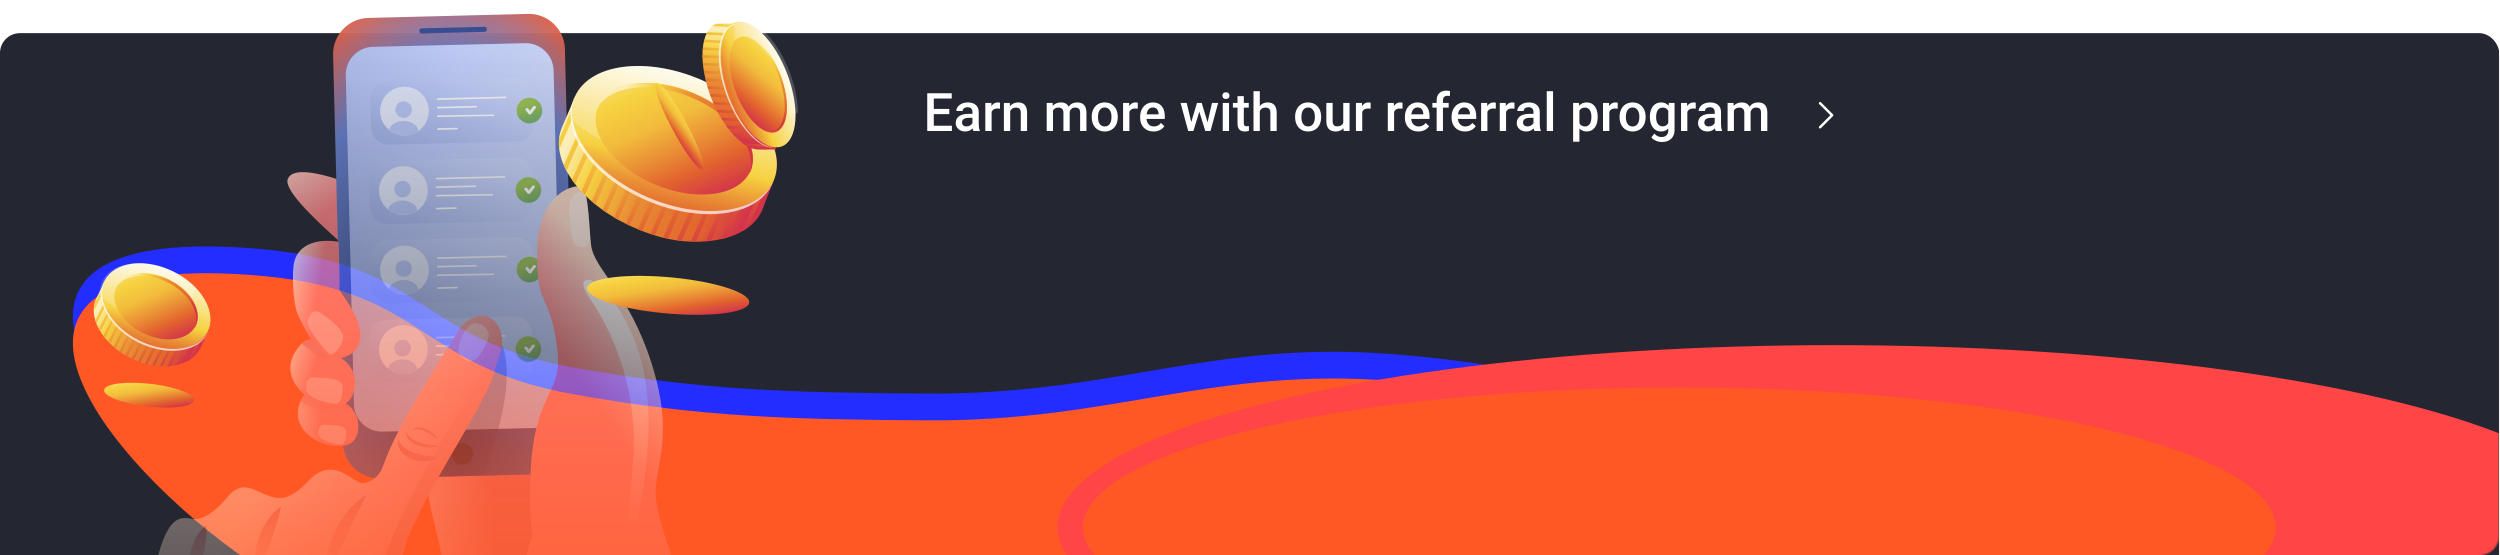 <svg width="1508" height="335" viewBox="0 0 1508 335" fill="none" xmlns="http://www.w3.org/2000/svg">
<g clip-path="url(#clip0)">
<g filter="url(#filter0_dd)">
<rect width="1507.5" height="335" rx="12" fill="#242731"/>
</g>
<mask id="mask0" mask-type="alpha" maskUnits="userSpaceOnUse" x="0" y="0" width="1508" height="335">
<rect width="1507.5" height="335" rx="12" fill="#242731"/>
</mask>
<g mask="url(#mask0)">
<g filter="url(#filter1_f)">
<path d="M347.357 221.947C248.061 204.465 259.082 157.377 150.329 149.635C-36.967 136.301 62.466 262.561 150.329 322.511C319.987 438.27 1193.38 448.153 1095.01 322.511C1053.47 269.452 993.215 226.001 841.353 213.707C731.105 204.782 672.701 238.089 559.613 237.419C474.988 236.917 423.111 235.284 347.357 221.947Z" fill="#242DFF"/>
</g>
<g filter="url(#filter2_f)">
<path d="M347.357 238.092C248.061 220.61 259.082 173.522 150.329 165.78C-36.967 152.446 62.466 278.706 150.329 338.656C319.987 454.415 1193.38 464.298 1095.01 338.656C1053.47 285.597 993.215 242.146 841.353 229.852C731.105 220.926 672.701 254.234 559.613 253.563C474.988 253.062 423.111 251.429 347.357 238.092Z" fill="#FF5824"/>
</g>
<g filter="url(#filter3_f)">
<ellipse cx="1106.2" cy="318.001" rx="468.297" ry="109.813" fill="#FF4545"/>
</g>
<g filter="url(#filter4_f)">
<ellipse cx="1012.93" cy="318.169" rx="359.789" ry="84.42" fill="#FF5824"/>
</g>
</g>
<mask id="mask1" mask-type="alpha" maskUnits="userSpaceOnUse" x="0" y="0" width="650" height="335">
<rect width="649.062" height="335" rx="12" fill="url(#paint0_linear)"/>
</mask>
<g mask="url(#mask1)">
<path d="M387.481 261.597C387.481 261.597 343.368 296.906 329.57 262.341C320.357 239.149 250.507 186.048 207.378 147.962C186.097 129.171 171.355 114.051 173.582 108.014C173.631 107.835 173.723 107.659 173.816 107.526C175.589 103.848 181.283 103.073 189.564 104.5C195.664 105.522 203.125 107.736 211.505 110.868C244.274 123.01 290.342 148.808 317.544 170.679C319.83 172.516 322.069 174.397 324.308 176.37C329.357 180.727 334.264 185.347 339.035 190.057C372.915 223.921 387.481 261.597 387.481 261.597Z" fill="url(#paint1_linear)"/>
<path d="M392.172 313.527C391.207 338.565 368.251 399.442 353.521 427.918C349.308 436.009 346.64 440.965 346.64 440.965L329.832 427.099C327.657 423.888 325.6 420.796 323.58 417.829C318.904 409.753 311.2 397.163 304.31 389.64C302.315 387.472 300.116 385.301 297.759 383.087C297.759 383.047 297.722 383.007 297.682 383.007C287.356 373.248 274.659 362.035 267.784 340.323C266.319 335.761 264.617 325.221 263.411 321.667C259.26 303.987 257.468 297.736 258.535 290.782C259.603 283.827 263.566 276.135 272.093 264.684C279.714 254.459 293.475 251.131 306.827 240.708C319.731 230.635 333.52 222.306 344.633 219.369C353.049 217.099 359.998 217.967 363.847 223.501C368.125 229.603 373.46 236.694 378.784 244.504C391.173 262.646 393.042 291.091 392.172 313.527Z" fill="url(#paint2_linear)"/>
<g filter="url(#filter5_ii)">
<path d="M325.517 286.079L322.893 286.139L288.265 287.009L274.536 287.353L244.463 288.114L229.633 288.489L229.125 288.514C217.197 288.83 207.147 279.29 206.884 267.304L200.927 33.083C200.661 21.147 210.182 11.13 222.11 10.817L318.502 8.382C330.476 8.073 340.473 17.652 340.75 29.547L345.645 223.684L346.7 263.809C346.97 275.749 337.449 285.763 325.517 286.079Z" fill="url(#paint3_radial)"/>
</g>
<g filter="url(#filter6_ii)">
<path d="M322.491 258.189L230.745 260.378C221.501 260.613 213.747 253.231 213.512 243.975L208.571 45.497C208.336 36.241 215.709 28.476 224.953 28.241L316.698 26.052C325.942 25.817 333.697 33.199 333.932 42.455L338.873 240.933C339.107 250.192 331.735 257.957 322.491 258.189Z" fill="url(#paint4_linear)"/>
</g>
<path d="M279.396 280.254C282.98 279.963 285.649 276.818 285.359 273.229C285.068 269.641 281.928 266.967 278.344 267.258C274.76 267.549 272.09 270.694 272.381 274.283C272.671 277.871 275.812 280.544 279.396 280.254Z" fill="#0A1331"/>
<path d="M292.353 16.153L254.207 17.118C253.514 17.136 252.963 17.718 252.981 18.409L252.995 18.967C253.012 19.662 253.594 20.213 254.284 20.195L292.431 19.23C293.124 19.213 293.675 18.63 293.657 17.939L293.643 17.381C293.626 16.687 293.044 16.136 292.353 16.153Z" fill="#31478B"/>
<g filter="url(#filter7_ii)">
<path d="M311.827 85.303L234.603 87.254C228.86 87.397 224.045 82.815 223.901 77.064L223.463 59.718C223.32 53.967 227.896 49.146 233.639 49.002L310.864 47.051C316.607 46.907 321.422 51.49 321.565 57.24L322.004 74.587C322.147 80.335 317.571 85.156 311.827 85.303Z" fill="url(#paint5_linear)"/>
</g>
<path d="M258.686 67.054C258.675 73.163 254.919 78.394 249.62 80.615C247.875 81.356 245.969 81.738 243.968 81.734C241.936 81.731 239.998 81.306 238.225 80.559C232.965 78.317 229.265 73.075 229.275 66.995C229.289 58.847 235.891 52.265 244.028 52.283C252.129 52.297 258.703 58.907 258.686 67.054Z" fill="#E5EBFF"/>
<path d="M248.13 67.974C249.152 65.412 247.906 62.504 245.347 61.48C242.787 60.456 239.883 61.703 238.86 64.266C237.838 66.829 239.084 69.737 241.643 70.761C244.203 71.785 247.107 70.537 248.13 67.974Z" fill="#BAC9F9"/>
<path d="M234.704 78.428C234.909 77.642 235.231 76.898 235.657 76.212C237.582 74.179 240.373 72.939 243.451 72.944C246.623 72.949 249.456 74.249 251.376 76.383C251.869 77.213 252.205 78.129 252.365 79.104C251.511 79.7 250.592 80.208 249.622 80.615C247.877 81.355 245.97 81.737 243.97 81.734C241.937 81.73 239.999 81.306 238.226 80.558C236.95 80.015 235.766 79.294 234.704 78.428Z" fill="#BAC9F9"/>
<path d="M264.067 59.774L304.971 58.74" stroke="white" stroke-linecap="round"/>
<path d="M264.069 64.939L287.264 64.353" stroke="white" stroke-linecap="round"/>
<path d="M264.067 70.105L297.571 69.519" stroke="white" stroke-linecap="round"/>
<path d="M264.069 77.854L275.667 77.561" stroke="white" stroke-linecap="round"/>
<g filter="url(#filter8_ii)">
<path d="M319.475 74.236C323.745 74.236 327.206 70.767 327.206 66.488C327.206 62.209 323.745 58.74 319.475 58.74C315.205 58.74 311.743 62.209 311.743 66.488C311.743 70.767 315.205 74.236 319.475 74.236Z" fill="url(#paint6_linear)"/>
</g>
<path d="M319.473 69.061C319.209 69.022 318.976 68.898 318.83 68.709L317.052 66.43C316.764 66.059 316.894 65.567 317.34 65.329C317.785 65.095 318.381 65.206 318.673 65.567L319.631 66.798L321.564 64.278C321.852 63.906 322.431 63.792 322.893 64.03C323.342 64.268 323.476 64.756 323.192 65.127L320.455 68.699C320.282 68.93 319.974 69.067 319.647 69.07C319.584 69.074 319.528 69.067 319.473 69.061Z" fill="white"/>
<g filter="url(#filter9_ii)">
<path d="M311.825 181.217L234.601 183.167C228.858 183.311 224.043 178.729 223.899 172.978L223.461 155.631C223.318 149.881 227.894 145.06 233.637 144.916L310.862 142.965C316.605 142.821 321.42 147.404 321.564 153.154L322.002 170.501C322.145 176.248 317.569 181.069 311.825 181.217Z" fill="url(#paint7_linear)"/>
</g>
<path d="M258.683 162.968C258.672 169.076 254.916 174.308 249.618 176.529C247.872 177.269 245.966 177.651 243.965 177.648C241.933 177.644 239.995 177.22 238.222 176.472C232.962 174.23 229.262 168.988 229.272 162.908C229.286 154.761 235.888 148.179 244.025 148.196C252.126 148.21 258.7 154.82 258.683 162.968Z" fill="#E5EBFF"/>
<path d="M248.128 163.888C249.15 161.325 247.904 158.417 245.345 157.393C242.785 156.369 239.881 157.617 238.859 160.18C237.836 162.743 239.082 165.65 241.641 166.674C244.201 167.698 247.105 166.451 248.128 163.888Z" fill="#BAC9F9"/>
<path d="M234.701 174.342C234.906 173.556 235.228 172.812 235.654 172.126C237.579 170.093 240.37 168.853 243.448 168.858C246.62 168.863 249.453 170.163 251.373 172.297C251.866 173.127 252.202 174.044 252.362 175.018C251.508 175.614 250.589 176.122 249.619 176.529C247.874 177.269 245.967 177.651 243.967 177.648C241.934 177.644 239.996 177.22 238.223 176.473C236.947 175.929 235.763 175.208 234.701 174.342Z" fill="#BAC9F9"/>
<path d="M264.067 155.688L304.971 154.653" stroke="white" stroke-linecap="round"/>
<path d="M264.069 160.853L287.264 160.268" stroke="white" stroke-linecap="round"/>
<path d="M264.067 166.018L297.571 165.433" stroke="white" stroke-linecap="round"/>
<path d="M264.069 173.767L275.667 173.474" stroke="white" stroke-linecap="round"/>
<g filter="url(#filter10_ii)">
<path d="M319.475 170.15C323.745 170.15 327.206 166.681 327.206 162.402C327.206 158.122 323.745 154.653 319.475 154.653C315.205 154.653 311.743 158.122 311.743 162.402C311.743 166.681 315.205 170.15 319.475 170.15Z" fill="url(#paint8_linear)"/>
</g>
<path d="M319.473 164.974C319.209 164.935 318.976 164.811 318.83 164.622L317.052 162.343C316.764 161.972 316.894 161.48 317.34 161.243C317.785 161.008 318.381 161.119 318.673 161.48L319.631 162.711L321.564 160.191C321.852 159.82 322.431 159.706 322.893 159.944C323.342 160.181 323.476 160.67 323.192 161.041L320.455 164.613C320.282 164.844 319.974 164.981 319.647 164.984C319.584 164.987 319.528 164.981 319.473 164.974Z" fill="white"/>
<g filter="url(#filter11_ii)">
<path d="M311.196 133.26L233.971 135.21C228.228 135.354 223.413 130.772 223.269 125.021L222.831 107.674C222.688 101.924 227.264 97.103 233.007 96.959L310.232 95.008C315.975 94.864 320.79 99.447 320.934 105.197L321.372 122.544C321.515 128.291 316.939 133.112 311.196 133.26Z" fill="url(#paint9_linear)"/>
</g>
<path d="M258.049 115.011C258.038 121.119 254.282 126.351 248.984 128.572C247.239 129.312 245.332 129.695 243.332 129.691C241.299 129.688 239.361 129.263 237.588 128.516C232.329 126.274 228.628 121.032 228.639 114.951C228.653 106.804 235.255 100.222 243.391 100.239C251.493 100.253 258.066 106.864 258.049 115.011Z" fill="#E5EBFF"/>
<path d="M247.49 115.931C248.513 113.368 247.267 110.46 244.707 109.436C242.148 108.412 239.243 109.66 238.221 112.223C237.198 114.786 238.444 117.694 241.004 118.718C243.563 119.741 246.467 118.494 247.49 115.931Z" fill="#BAC9F9"/>
<path d="M234.063 126.385C234.267 125.6 234.59 124.856 235.015 124.169C236.941 122.137 239.732 120.897 242.81 120.902C245.982 120.907 248.814 122.207 250.734 124.34C251.227 125.171 251.564 126.087 251.723 127.061C250.87 127.657 249.951 128.165 248.98 128.572C247.235 129.312 245.329 129.695 243.328 129.691C241.296 129.688 239.358 129.263 237.585 128.516C236.309 127.972 235.124 127.252 234.063 126.385Z" fill="#BAC9F9"/>
<path d="M263.43 107.731L304.334 106.697" stroke="white" stroke-linecap="round"/>
<path d="M263.43 112.896L286.625 112.31" stroke="white" stroke-linecap="round"/>
<path d="M263.428 118.062L296.931 117.476" stroke="white" stroke-linecap="round"/>
<path d="M263.43 125.811L275.027 125.518" stroke="white" stroke-linecap="round"/>
<g filter="url(#filter12_ii)">
<path d="M318.842 122.193C323.112 122.193 326.574 118.724 326.574 114.445C326.574 110.166 323.112 106.697 318.842 106.697C314.572 106.697 311.11 110.166 311.11 114.445C311.11 118.724 314.572 122.193 318.842 122.193Z" fill="url(#paint10_linear)"/>
</g>
<path d="M318.838 117.017C318.573 116.978 318.341 116.854 318.195 116.666L316.416 114.386C316.128 114.015 316.258 113.524 316.704 113.286C317.149 113.051 317.745 113.162 318.037 113.524L318.995 114.754L320.928 112.234C321.216 111.863 321.796 111.749 322.257 111.987C322.707 112.224 322.841 112.713 322.557 113.084L319.82 116.656C319.646 116.887 319.338 117.024 319.011 117.027C318.948 117.03 318.893 117.024 318.838 117.017Z" fill="white"/>
<g filter="url(#filter13_ii)">
<path d="M311.196 229.174L233.971 231.125C228.228 231.269 223.413 226.687 223.269 220.936L222.831 203.589C222.688 197.839 227.264 193.018 233.007 192.874L310.232 190.923C315.975 190.779 320.79 195.361 320.934 201.112L321.372 218.459C321.515 224.206 316.939 229.027 311.196 229.174Z" fill="url(#paint11_linear)"/>
</g>
<path d="M258.051 210.925C258.04 217.034 254.284 222.265 248.986 224.486C247.241 225.227 245.334 225.609 243.334 225.606C241.301 225.602 239.363 225.178 237.59 224.43C232.331 222.188 228.63 216.946 228.641 210.866C228.655 202.719 235.256 196.136 243.393 196.154C251.495 196.168 258.068 202.778 258.051 210.925Z" fill="#E5EBFF"/>
<path d="M247.49 211.845C248.513 209.283 247.267 206.375 244.707 205.351C242.147 204.327 239.243 205.575 238.221 208.138C237.198 210.7 238.444 213.608 241.004 214.632C243.563 215.656 246.467 214.408 247.49 211.845Z" fill="#BAC9F9"/>
<path d="M234.066 222.299C234.271 221.513 234.594 220.769 235.019 220.083C236.944 218.05 239.736 216.81 242.814 216.815C245.985 216.82 248.818 218.12 250.738 220.253C251.231 221.084 251.568 222 251.727 222.975C250.874 223.571 249.955 224.079 248.984 224.485C247.239 225.226 245.333 225.608 243.332 225.605C241.299 225.601 239.362 225.177 237.589 224.429C236.312 223.885 235.128 223.165 234.066 222.299Z" fill="#BAC9F9"/>
<path d="M263.432 203.646L304.336 202.611" stroke="white" stroke-linecap="round"/>
<path d="M263.432 208.81L286.627 208.225" stroke="white" stroke-linecap="round"/>
<path d="M263.43 213.976L296.933 213.39" stroke="white" stroke-linecap="round"/>
<path d="M263.43 221.725L275.027 221.432" stroke="white" stroke-linecap="round"/>
<g filter="url(#filter14_ii)">
<path d="M318.842 218.108C323.112 218.108 326.574 214.639 326.574 210.359C326.574 206.08 323.112 202.611 318.842 202.611C314.572 202.611 311.11 206.08 311.11 210.359C311.11 214.639 314.572 218.108 318.842 218.108Z" fill="url(#paint12_linear)"/>
</g>
<path d="M318.836 212.931C318.571 212.892 318.339 212.768 318.193 212.579L316.414 210.3C316.126 209.929 316.256 209.437 316.702 209.199C317.148 208.965 317.743 209.076 318.035 209.437L318.993 210.668L320.926 208.148C321.214 207.777 321.794 207.663 322.255 207.9C322.705 208.138 322.839 208.626 322.555 208.998L319.818 212.569C319.644 212.801 319.336 212.937 319.009 212.941C318.946 212.944 318.891 212.937 318.836 212.931Z" fill="white"/>
<path d="M323.695 416.966C325.715 419.934 327.772 423.025 329.946 426.237C344.243 447.509 361.551 486.657 377.889 521.387C392.607 552.673 429.782 562.252 459.594 544.759C495.903 523.455 502.912 473.636 474.686 442.395C451.269 416.477 431.089 393.432 427.56 388.355C412.01 365.978 336.01 266.719 331.532 289.358C330.005 297.143 326.282 306.648 322.825 316.92C317.656 332.367 313.094 349.469 317.696 364.922L317.736 364.962C318.893 368.955 320.694 372.843 323.26 376.545C324.389 378.173 325.197 379.634 325.73 380.968C325.881 381.372 326.032 381.737 326.147 382.098C330.332 394.534 307.669 390.572 297.563 381.86C297.643 381.944 297.72 382.024 297.797 382.147C297.837 382.147 297.874 382.187 297.874 382.228C301.708 386.557 309.131 395.451 316.666 406.556C318.88 409.808 321.209 413.267 323.695 416.966Z" fill="url(#paint13_linear)"/>
<path d="M422.998 382.988C422.998 382.988 395.515 316.608 395.481 297.764C395.444 278.917 406.759 262.736 393.158 219.582C379.56 176.425 358.316 162.547 356.571 147.94C354.825 133.333 355.217 112.281 349.209 112.291C343.201 112.303 324.335 118.368 323.971 152.31C323.607 186.252 331.694 176.175 336.049 209.681C340.404 243.188 317.254 232.228 319.974 309.993C322.697 387.759 396.104 403.089 397.818 401.795C399.533 400.504 422.998 382.988 422.998 382.988Z" fill="url(#paint14_linear)"/>
<path opacity="0.4" d="M352.775 116.042C352.775 116.042 349.377 113.686 345.188 119.065C341 124.445 344.88 144.845 346.582 147.529C348.285 150.212 354.891 149.23 355.69 146.652C356.489 144.073 354.561 116.542 352.775 116.042Z" fill="white"/>
<path d="M211.419 267.469C205.257 270.922 189.484 268.948 182.305 258.106C178.348 252.109 179.464 246.235 181.222 242.183C182.668 238.941 184.568 236.853 184.568 236.853C190.185 230.859 195.906 236.649 207.481 242.786C210.574 244.419 212.73 246.692 214.124 249.227C217.958 256.139 215.925 264.924 211.419 267.469Z" fill="url(#paint15_linear)"/>
<path d="M214.131 249.231C203.537 253.498 189.797 247.554 181.229 242.187C182.676 238.944 184.576 236.856 184.576 236.856C190.192 230.862 195.913 236.653 207.488 242.789C210.578 244.422 212.734 246.695 214.131 249.231Z" fill="url(#paint16_linear)"/>
<path opacity="0.4" d="M192.732 258.016C193.244 256.738 194.419 255.994 195.544 256.145C198.863 256.593 208.535 255.91 208.751 260.234C209.028 265.767 207.354 268.494 205.553 268.284C201.228 267.778 192.741 265.749 192.266 262.105C192.044 260.388 192.331 259.02 192.732 258.016Z" fill="white"/>
<path d="M207.493 243.882C200.347 246.837 183.468 242.609 177.071 229.852C171.248 218.222 180.35 208.859 182.021 207.266C182.206 207.09 182.296 207.019 182.296 207.019C189.177 201.238 194.648 208.288 206.466 216.481C208.388 217.793 209.878 219.328 210.988 220.977C217.021 229.559 213.52 241.423 207.493 243.882Z" fill="url(#paint17_linear)"/>
<path opacity="0.4" d="M185.404 230.029C186.083 228.337 187.634 227.355 189.124 227.556C193.513 228.149 206.3 227.247 206.586 232.963C206.953 240.282 204.742 243.886 202.358 243.608C196.643 242.938 185.417 240.254 184.794 235.44C184.498 233.164 184.874 231.354 185.404 230.029Z" fill="white"/>
<path d="M210.99 220.977C209.18 221.218 207.073 221.255 204.695 220.934C197.913 220.017 187.748 212.41 182.021 207.266C182.206 207.09 182.295 207.019 182.295 207.019C189.176 201.237 194.647 208.288 206.466 216.481C208.39 217.793 209.88 219.331 210.99 220.977Z" fill="url(#paint18_linear)"/>
<path d="M204.232 145.843C204.232 145.843 182.127 141.294 177.557 157.667C175.91 163.568 176.635 183.629 179.854 190.262C188.163 207.386 195.892 219.875 208.658 215.035C221.46 210.184 217.626 195.895 212.796 187.449C207.967 179.003 204.142 175.112 204.676 173.929C205.213 172.746 204.232 145.843 204.232 145.843Z" fill="url(#paint19_linear)"/>
<path opacity="0.4" d="M188.055 188.833C189.338 187.604 191.302 187.484 192.804 188.429C197.227 191.217 208.484 199.231 206.862 204.697C204.786 211.692 199.744 215.286 197.927 213.131C196.114 210.975 184.625 198.354 185.587 193.555C186.044 191.285 187.052 189.794 188.055 188.833Z" fill="white"/>
<path d="M361.644 172.43C362.822 173.452 363.793 174.44 364.342 175.03C381.382 193.389 389.259 218.789 390.863 243.8C392.467 268.811 388.331 293.8 384.127 318.505C383.924 319.694 383.532 321.105 382.375 321.439C380.522 321.97 379.513 319.333 379.458 317.403C379.004 301.579 381.857 285.845 382.258 270.021C383.054 238.602 373.885 207.001 356.4 180.9C355 178.81 349.979 171.914 352.764 169.422C354.972 167.452 358.874 170.033 361.644 172.43Z" fill="url(#paint20_linear)"/>
<path opacity="0.3" d="M294.562 279.112C296.271 273.513 298.022 267.55 299.814 261.296C315.158 207.208 295.543 198.7 295.543 198.7L259.143 280.004L257.071 284.634L254.395 287.96L292.208 286.669C292.594 285.469 292.981 284.25 293.362 283.015C293.763 281.734 294.161 280.434 294.562 279.112Z" fill="#14275F"/>
<path d="M294.147 396.091C303.224 383.324 342.001 357.915 342.001 357.915C354.804 348.972 344.225 340.865 316.511 344.475C310.055 345.3 302.592 346.714 294.332 348.953C278.23 353.326 254.069 379.986 243.57 394.299C241.408 397.162 236.89 395.618 236.97 392.03C237.562 370.308 239.869 339.76 246.444 323.377C246.867 322.343 247.336 321.271 247.848 320.169C262.121 286.872 293.83 242.344 298.555 223.204C299.02 221.243 302.626 210.691 302.715 208.841C302.808 207.84 302.863 206.837 302.863 205.947C302.57 188.96 285.419 184.049 275.346 201.21C266.35 216.413 239.829 255.565 231.107 281.029C229.478 285.782 225.867 289.76 221.022 291.066C219.251 291.545 217.632 291.56 216.337 290.865C209.215 287.07 198.899 276.125 185.785 290.368C172.594 304.598 165.269 300.21 159.455 298.088C153.534 295.871 145.799 289.442 137.629 299.379C130.082 308.591 122.112 314.347 115.003 312.859C107.851 311.364 101.735 313.288 95.949 333.092C95.798 333.599 95.644 334.146 95.53 334.695C89.954 355.945 85.041 414.172 84.997 430.628C84.982 447.493 83.622 453.376 70.341 474.835C66.115 481.281 60.261 495.91 54.36 512.555C42.825 545.094 63.478 579.611 97.193 586.967C127.239 593.523 157.327 576.088 166.596 546.751L181.89 498.354L182.948 494.411C188.067 481.027 206.467 491.65 227.585 477.966C233.695 474.02 241.038 466.602 248.61 457.798C267.405 435.869 287.671 405.163 294.147 396.091Z" fill="url(#paint21_linear)"/>
<path opacity="0.4" d="M294.592 203.777C294.413 204.515 294.114 205.281 293.719 206.087C291.689 210.203 288.476 218.52 282.742 217.899C280.636 217.67 278.884 216.04 277.632 214.431C276.296 212.711 276.182 211.661 276.639 209.564C277.564 205.312 279.55 199.938 282.65 196.779C285.604 193.768 289.925 194.775 292.624 197.579C294.619 199.648 295.122 201.593 294.592 203.777Z" fill="white"/>
<path d="M240.138 406.653C245.896 404.463 265.286 371.534 286.591 359.327C297.923 352.833 307.755 349.429 316.517 344.47C310.068 345.285 302.592 346.706 294.33 348.963C278.227 353.333 254.06 379.974 243.561 394.288C241.418 397.172 236.909 395.616 236.986 392.046C237.562 370.311 239.866 339.764 246.463 323.369C246.87 322.343 247.355 321.259 247.839 320.179C262.119 286.864 293.827 242.333 298.57 223.189C299.039 221.225 302.617 210.704 302.737 208.829C302.805 207.826 302.873 206.822 302.857 205.942C284.503 236.477 238.179 307.038 230.617 342.83C216.032 411.878 234.389 408.777 240.138 406.653Z" fill="url(#paint22_linear)"/>
<path d="M221.174 298.521C216.598 307.878 212.048 316.324 208.128 325.209C206.136 329.609 204.171 334.025 202.398 338.583C200.492 343.117 198.959 347.783 196.791 352.619C195.826 347.474 195.782 342.153 196.711 337.024C197.513 331.858 199.064 326.805 201.257 322.068C203.397 317.303 206.188 312.844 209.485 308.82C212.767 304.802 216.57 301.118 221.174 298.521Z" fill="url(#paint23_linear)"/>
<path d="M169.631 305.612C167.9 313.317 165.624 319.882 163.33 326.62C162.189 329.971 160.93 333.285 159.663 336.663C158.275 340.023 157.026 343.448 155.052 346.968C152.763 339.313 153.732 331.37 156.196 324.122C157.442 320.484 159.206 317.029 161.38 313.845C163.607 310.704 166.189 307.724 169.631 305.612Z" fill="url(#paint24_linear)"/>
<path d="M124.27 316.914C124.73 320.024 124.563 322.812 124.273 325.542C123.94 328.257 123.404 330.866 122.716 333.411C122.019 335.958 121.158 338.432 120.181 340.887C119.166 343.364 118.04 345.726 116.631 348.515C114.864 345.85 114.441 342.762 114.327 339.874C114.262 336.953 114.678 334.118 115.431 331.413C116.177 328.698 117.251 326.098 118.666 323.646C120.122 321.216 121.797 318.872 124.27 316.914Z" fill="url(#paint25_linear)"/>
<path d="M120.69 465.472C121.424 471.114 87.982 456.998 84.469 460.568C80.956 464.138 39.422 558.703 39.422 558.703L39.437 558.583C49.674 526.154 62.911 486.771 70.341 474.832C83.621 453.373 84.981 447.49 84.997 430.625C85.04 414.169 89.953 355.942 95.529 334.692C92.519 369.839 87.976 431.879 92.075 441.616C97.824 455.297 119.916 459.827 120.69 465.472Z" fill="url(#paint26_linear)"/>
<path d="M263.776 276.073C261.478 277.478 259.06 278.013 256.648 278.167C254.224 278.371 251.785 278.034 249.407 277.278C247.05 276.515 244.685 275.289 242.822 273.279C240.95 271.386 239.556 268.585 240.059 265.883L240.077 265.781C240.096 265.679 240.197 265.608 240.299 265.629C240.361 265.642 240.413 265.685 240.438 265.74C241.332 267.766 242.89 269.384 244.679 270.635C246.477 271.898 248.543 272.76 250.656 273.405C252.756 274.1 254.927 274.622 257.129 274.962C259.328 275.295 261.552 275.555 263.776 275.672C263.881 275.678 263.961 275.768 263.955 275.873C263.952 275.937 263.915 275.993 263.865 276.024L263.776 276.073Z" fill="#EF7C7A"/>
<path d="M264.175 269.026C262.321 269.715 260.409 269.916 258.506 269.891C256.594 269.891 254.694 269.539 252.828 268.971C251.906 268.665 250.993 268.26 250.105 267.831C249.254 267.285 248.369 266.812 247.635 266.068C246.123 264.718 244.933 262.779 244.92 260.769V260.735C244.92 260.679 244.964 260.636 245.019 260.636C245.059 260.636 245.096 260.661 245.112 260.698C245.799 262.381 247.073 263.742 248.554 264.758C250.031 265.799 251.724 266.503 253.451 267.034C256.893 268.171 260.542 268.693 264.172 268.822C264.227 268.826 264.271 268.872 264.267 268.924C264.267 268.968 264.24 269.002 264.203 269.014L264.175 269.026Z" fill="#EF7C7A"/>
<path d="M263.756 264.891C263.102 263.545 262.162 262.436 261.11 261.457C260.067 260.46 258.843 259.66 257.529 258.993C256.866 258.678 256.157 258.425 255.447 258.193C254.698 258.048 253.967 257.844 253.177 257.866C251.648 257.813 249.988 258.252 248.934 259.345L248.915 259.363C248.887 259.394 248.887 259.441 248.915 259.469C248.937 259.49 248.971 259.496 248.998 259.484C250.251 258.925 251.657 258.845 252.995 259.061C254.346 259.265 255.639 259.762 256.86 260.376C259.333 261.553 261.597 263.177 263.651 264.999C263.682 265.027 263.731 265.024 263.756 264.993C263.778 264.968 263.781 264.938 263.768 264.91L263.756 264.891Z" fill="#EF7C7A"/>
</g>
<g filter="url(#filter15_f)">
<path d="M427.569 189.742C404.188 190.81 374.21 186.481 360.666 180.081C347.122 173.681 355.084 167.636 378.466 166.568C401.847 165.5 431.825 169.829 445.369 176.229C458.913 182.629 450.951 188.673 427.569 189.742Z" fill="url(#paint27_linear)"/>
</g>
<path d="M349.51 58.977C354.695 54.615 362.062 51.524 371.357 50.273L455.386 84.496C461.162 91.885 464.272 99.244 464.934 105.988L467.414 106.95L460.205 125.609C456.727 135.014 447.324 142.077 432.83 144.654C417.54 147.354 401.88 145.397 385.669 138.626C369.34 132.144 354.517 121.685 345.464 109.071C336.894 97.101 335.103 85.478 339.185 76.319L347.063 57.933L349.51 58.977Z" fill="url(#paint28_linear)"/>
<path d="M464.498 107.332C464.382 105.746 464.121 104.139 463.73 102.476L447.683 139.438C449.181 138.589 450.583 137.514 451.836 136.517L464.498 107.332Z" fill="url(#paint29_linear)"/>
<path d="M371.8 50.371C367.711 50.944 364.006 51.934 360.678 53.169L340.151 99.61C340.619 100.745 341.138 101.859 341.69 102.988L363.65 53.36L368.513 55.417L345.034 108.436C345.227 108.731 345.455 109.041 345.649 109.336C346.052 109.89 346.489 110.458 346.926 111.027L371.082 56.503L375.946 58.56L350.734 115.415C351.413 116.171 352.108 116.891 352.803 117.611L378.499 59.682L383.362 61.739L356.914 121.439C357.641 122.088 358.385 122.701 359.128 123.313L385.931 62.825L390.795 64.882L363.428 126.54C364.204 127.081 364.98 127.622 365.756 128.163L393.347 66.004L398.211 68.061L370.314 131.062C371.122 131.531 371.93 132.001 372.738 132.47L400.764 69.183L405.627 71.24L377.374 134.913C378.215 135.311 379.055 135.709 379.895 136.107L408.196 72.326L413.06 74.383L384.791 138.315C385.648 138.677 386.52 139.003 387.392 139.33L415.629 75.469L420.492 77.526L392.318 141.007C393.207 141.298 394.111 141.553 395.016 141.807L423.077 78.576L427.941 80.633L400.125 143.227C401.045 143.446 401.982 143.629 402.919 143.812L430.51 81.72L435.373 83.776L408.261 144.766C409.214 144.913 410.184 145.123 411.169 145.198L437.942 84.863L442.806 86.919L416.774 145.608C417.775 145.648 418.826 145.666 419.809 145.656L445.375 88.006L450.238 90.063L425.649 145.592C426.749 145.503 427.82 145.474 428.867 145.32L452.807 91.149L457.671 93.206L435.153 144.249C436.384 143.96 437.499 143.729 438.608 143.346L460.256 94.256L460.701 94.445C459.431 91.648 457.82 88.794 455.802 85.937C451.855 80.39 446.783 75.261 440.927 70.697L393.318 50.563C386.003 49.516 378.693 49.365 371.8 50.371Z" fill="url(#paint30_linear)"/>
<path d="M352.225 55.614C351.125 56.346 350.091 57.105 349.14 57.942L348.421 57.633L337.239 83.911C337.151 85.784 337.066 87.878 337.4 89.849L352.225 55.614Z" fill="url(#paint31_linear)"/>
<path d="M437.759 127.03C408.182 130.993 370.307 114.832 353.152 90.928C335.997 67.024 346.085 44.395 375.679 40.396C405.256 36.432 443.132 52.593 460.286 76.497C477.425 100.436 467.353 123.03 437.759 127.03Z" fill="url(#paint32_linear)"/>
<path opacity="0.2" d="M417.086 95.544C438.865 92.617 450.055 79.569 447.643 63.347C428.221 46.995 399.121 37.165 375.362 40.393C353.584 43.32 342.393 56.368 344.805 72.59C364.262 88.957 393.343 98.737 417.086 95.544Z" fill="white"/>
<path opacity="0.7" d="M438.055 126.698C408.399 130.741 370.451 114.469 353.284 90.349C344.977 78.686 343.105 67.339 346.686 58.245C342.039 67.611 343.61 79.729 352.453 92.222C369.62 116.342 407.569 132.614 437.225 128.571C452.536 126.478 462.652 119.328 466.47 109.607C462.164 118.39 452.4 124.748 438.055 126.698Z" fill="white"/>
<path d="M430.515 116.894C407.854 119.953 378.8 107.556 365.673 89.226C352.547 70.897 360.263 53.587 382.924 50.528C405.586 47.469 434.64 59.866 447.766 78.195C460.893 96.524 453.176 113.835 430.515 116.894Z" fill="url(#paint33_linear)"/>
<path d="M381.432 53.172C404.192 50.071 433.367 62.579 446.543 81.086C452.727 89.797 454.296 98.287 451.872 105.156C455.759 97.896 454.638 88.396 447.663 78.56C434.488 60.053 405.313 47.545 382.553 50.646C370.493 52.276 362.632 57.971 359.865 65.712C363.353 59.252 370.749 54.605 381.432 53.172Z" fill="url(#paint34_linear)"/>
<g filter="url(#filter16_f)">
<path d="M413.269 90.902C405.519 79.142 397.666 62.914 395.743 54.685C393.819 46.456 398.534 49.313 406.284 61.073C414.034 72.834 421.887 89.062 423.81 97.291C425.734 105.52 421.018 102.662 413.269 90.902Z" fill="url(#paint35_linear)"/>
</g>
<path d="M446.413 15.787C449.986 17.673 453.805 21.017 457.553 25.803L473.016 78.828C472.041 83.552 470.15 86.819 467.653 88.624L468.129 90.179L458.067 90.255C453.05 90.378 446.914 86.778 440.817 79.448C434.392 71.712 429.723 62.777 426.807 52.511C423.735 42.242 422.795 31.942 424.74 24.317C426.593 17.093 430.669 13.629 435.798 13.887L445.982 14.233L446.413 15.787Z" fill="url(#paint36_linear)"/>
<path d="M467.133 88.796C467.736 88.393 468.297 87.906 468.834 87.336L448.231 86.525C449.1 87.159 450.026 87.692 450.868 88.161L467.133 88.796Z" fill="url(#paint37_linear)"/>
<path d="M457.817 26.06C456.155 23.955 454.458 22.148 452.793 20.6L426.779 19.383C426.482 19.881 426.211 20.403 425.947 20.946L453.755 22.261L454.621 25.352L424.906 23.938C424.855 24.107 424.809 24.297 424.757 24.466C424.673 24.804 424.595 25.165 424.518 25.525L455.079 26.985L455.946 30.077L424.07 28.541C424.001 29.074 423.952 29.607 423.903 30.14L456.384 31.709L457.25 34.8L423.787 33.202C423.779 33.737 423.79 34.274 423.802 34.811L457.708 36.433L458.575 39.525L423.997 37.846C424.049 38.385 424.101 38.924 424.153 39.463L459.012 41.157L459.879 44.248L424.571 42.569C424.663 43.11 424.755 43.651 424.847 44.192L460.317 45.88L461.184 48.972L425.478 47.243C425.611 47.786 425.743 48.329 425.876 48.873L461.641 50.605L462.508 53.696L426.692 52.014C426.845 52.559 427.018 53.104 427.19 53.65L462.966 55.329L463.833 58.421L428.233 56.694C428.426 57.24 428.639 57.788 428.852 58.335L464.311 60.055L465.177 63.147L430.062 61.424C430.296 61.973 430.549 62.522 430.802 63.072L465.635 64.779L466.502 67.871L432.284 66.188C432.557 66.738 432.812 67.312 433.126 67.865L466.96 69.504L467.826 72.596L434.919 71.007C435.253 71.561 435.614 72.138 435.962 72.671L468.284 74.228L469.151 77.32L438.03 75.84C438.451 76.42 438.837 76.997 439.265 77.535L469.609 78.953L470.475 82.045L441.898 80.731C442.446 81.339 442.929 81.897 443.473 82.419L470.953 83.679L471.033 83.962C471.722 82.669 472.317 81.179 472.77 79.466C473.639 76.125 473.945 72.26 473.749 68.09L465.265 37.827C463.131 33.616 460.636 29.6 457.817 26.06Z" fill="url(#paint38_linear)"/>
<path d="M448.845 16.519C448.164 16.077 447.494 15.676 446.822 15.337L446.696 14.88L432.128 14.427C431.337 14.78 430.458 15.184 429.775 15.789L448.845 16.519Z" fill="url(#paint39_linear)"/>
<path d="M450.66 77.055C438.781 61.857 432.131 37.858 435.805 23.444C439.479 9.03 452.108 9.667 464.007 24.866C475.886 40.065 482.536 64.064 478.862 78.478C475.168 92.891 462.558 92.255 450.66 77.055Z" fill="url(#paint40_linear)"/>
<path opacity="0.2" d="M458.334 58.223C466.856 69.215 475.77 72.439 481.325 67.748C481.173 53.965 475.183 36.394 465.871 24.411C457.348 13.419 448.435 10.195 442.879 14.886C443.038 28.69 449.041 46.24 458.334 58.223Z" fill="white"/>
<path opacity="0.7" d="M450.127 77.582C438.427 62.567 431.93 38.834 435.615 24.565C437.394 17.662 441.241 14.269 446.055 14.268C440.77 13.756 436.517 17.151 434.592 24.515C430.907 38.784 437.404 62.517 449.104 77.532C455.147 85.284 461.419 89.189 466.561 89.183C461.623 88.73 455.784 84.846 450.127 77.582Z" fill="white"/>
<path d="M452.228 70.96C443.118 59.321 438.017 40.91 440.844 29.873C443.671 18.836 453.331 19.323 462.441 30.963C471.551 42.602 476.653 61.012 473.826 72.05C470.999 83.087 461.338 82.6 452.228 70.96Z" fill="url(#paint41_linear)"/>
<path d="M461.362 30.531C470.347 42.06 475.345 60.313 472.518 71.268C471.181 76.415 468.359 79.045 464.816 79.195C469.012 79.745 472.386 77.142 473.899 71.335C476.726 60.38 471.727 42.127 462.743 30.599C457.988 24.487 453.056 21.48 449.052 21.631C452.796 22.136 457.154 25.115 461.362 30.531Z" fill="url(#paint42_linear)"/>
<g filter="url(#filter17_f)">
<path d="M102.95 245.806C89.81 246.254 73.303 243.276 66.111 239.161C58.918 235.045 63.731 231.352 76.871 230.905C90.01 230.458 106.517 233.435 113.71 237.551C120.903 241.666 116.089 245.359 102.95 245.806Z" fill="url(#paint43_linear)"/>
</g>
<path d="M64.932 169.432C67.996 166.917 72.17 165.167 77.284 164.514L120.883 185.337C123.59 189.725 124.852 194.072 124.822 198.036L126.111 198.622L121.125 209.512C118.696 215.002 113.188 219.066 105.179 220.452C96.73 221.903 88.35 220.617 79.948 216.501C71.465 212.553 64.029 206.285 59.847 198.801C55.89 191.7 55.589 184.862 58.332 179.522L63.665 168.798L64.932 169.432Z" fill="url(#paint44_linear)"/>
<path d="M124.417 198.802C124.445 197.871 124.397 196.926 124.28 195.947L113.458 217.485C114.318 217 115.14 216.382 115.876 215.808L124.417 198.802Z" fill="url(#paint45_linear)"/>
<path d="M77.484 164.586C75.237 164.886 73.172 165.434 71.298 166.13L57.502 193.187C57.691 193.857 57.907 194.515 58.141 195.182L72.897 166.268L75.413 167.516L59.639 198.406C59.727 198.581 59.832 198.765 59.92 198.939C60.106 199.268 60.31 199.605 60.515 199.942L76.742 168.176L79.258 169.425L62.324 202.549C62.648 202.998 62.984 203.427 63.319 203.855L80.576 170.105L83.092 171.354L65.325 206.136C65.681 206.523 66.049 206.889 66.416 207.255L84.421 172.013L86.938 173.262L68.56 209.184C68.949 209.509 69.338 209.833 69.727 210.157L88.256 173.942L90.772 175.191L72.029 211.897C72.44 212.179 72.85 212.462 73.261 212.744L92.09 175.872L94.606 177.12L75.632 214.217C76.064 214.458 76.496 214.699 76.928 214.939L95.935 177.78L98.451 179.029L79.454 216.277C79.897 216.497 80.35 216.696 80.804 216.895L99.78 179.688L102.296 180.937L83.376 217.922C83.84 218.1 84.316 218.257 84.791 218.414L103.636 181.576L106.152 182.824L87.477 219.292C87.963 219.428 88.46 219.544 88.957 219.659L107.481 183.484L109.997 184.733L91.796 220.265C92.303 220.36 92.817 220.491 93.346 220.544L111.326 185.392L113.842 186.641L96.358 220.833C96.898 220.866 97.467 220.886 98 220.888L115.171 187.301L117.687 188.549L101.167 220.902C101.768 220.859 102.35 220.851 102.926 220.77L119.016 189.209L121.533 190.458L106.393 220.197C107.077 220.038 107.694 219.913 108.317 219.698L122.872 191.096L123.103 191.211C122.576 189.56 121.868 187.871 120.939 186.178C119.121 182.89 116.669 179.838 113.759 177.11L89.13 164.886C85.228 164.208 81.276 164.056 77.484 164.586Z" fill="url(#paint46_linear)"/>
<path d="M66.578 167.49C65.94 167.909 65.336 168.346 64.773 168.828L64.401 168.64L56.83 183.955C56.674 185.052 56.507 186.28 56.575 187.439L66.578 167.49Z" fill="url(#paint47_linear)"/>
<path d="M108.501 210.508C92.207 212.578 72.569 202.751 64.632 188.554C56.696 174.358 63.483 161.149 79.788 159.058C96.082 156.987 115.72 166.815 123.656 181.012C131.582 195.229 124.806 208.417 108.501 210.508Z" fill="url(#paint48_linear)"/>
<path opacity="0.2" d="M98.372 192.147C110.491 190.603 117.392 182.96 117.016 173.314C107.316 163.44 91.925 157.35 78.702 159.056C66.583 160.6 59.682 168.243 60.058 177.889C69.777 187.772 85.159 193.831 98.372 192.147Z" fill="white"/>
<path opacity="0.7" d="M109.121 210.243C92.651 212.374 72.825 202.41 64.833 187.983C60.965 181.007 60.601 174.275 63.091 168.924C60.002 174.426 60.156 181.612 64.269 189.084C72.261 203.511 92.087 213.475 108.557 211.344C117.061 210.241 123.016 206.098 125.672 200.379C122.803 205.539 117.087 209.215 109.121 210.243Z" fill="white"/>
<path d="M105.152 204.489C92.667 206.088 77.603 198.549 71.532 187.664C65.462 176.779 70.653 166.674 83.138 165.075C95.624 163.476 110.688 171.015 116.759 181.9C122.829 192.785 117.637 202.89 105.152 204.489Z" fill="url(#paint49_linear)"/>
<path d="M81.873 166.635C94.511 165.001 109.75 172.659 115.883 183.726C118.76 188.934 119.124 193.972 117.397 198.015C119.948 193.753 119.887 188.122 116.643 182.241C110.51 171.174 95.271 163.517 82.634 165.151C75.939 166.008 71.304 169.309 69.339 173.865C71.624 170.073 75.943 167.389 81.873 166.635Z" fill="url(#paint50_linear)"/>
<path d="M572.609 68.844H563.266V75.844H574.188V79H559.312V56.25H574.078V59.438H563.266V65.719H572.609V68.844ZM587.141 79C586.974 78.677 586.828 78.151 586.703 77.422C585.495 78.682 584.016 79.312 582.266 79.312C580.568 79.312 579.182 78.828 578.109 77.859C577.036 76.891 576.5 75.693 576.5 74.266C576.5 72.463 577.167 71.083 578.5 70.125C579.844 69.156 581.76 68.672 584.25 68.672H586.578V67.562C586.578 66.688 586.333 65.99 585.844 65.469C585.354 64.938 584.609 64.672 583.609 64.672C582.745 64.672 582.036 64.891 581.484 65.328C580.932 65.755 580.656 66.302 580.656 66.969H576.859C576.859 66.042 577.167 65.177 577.781 64.375C578.396 63.562 579.229 62.927 580.281 62.469C581.344 62.01 582.526 61.781 583.828 61.781C585.807 61.781 587.385 62.281 588.562 63.281C589.74 64.271 590.344 65.667 590.375 67.469V75.094C590.375 76.615 590.589 77.828 591.016 78.734V79H587.141ZM582.969 76.266C583.719 76.266 584.422 76.083 585.078 75.719C585.745 75.354 586.245 74.865 586.578 74.25V71.062H584.531C583.125 71.062 582.068 71.307 581.359 71.797C580.651 72.287 580.297 72.979 580.297 73.875C580.297 74.604 580.536 75.188 581.016 75.625C581.505 76.052 582.156 76.266 582.969 76.266ZM603.203 65.562C602.703 65.479 602.188 65.438 601.656 65.438C599.917 65.438 598.745 66.104 598.141 67.438V79H594.344V62.094H597.969L598.062 63.984C598.979 62.516 600.25 61.781 601.875 61.781C602.417 61.781 602.865 61.854 603.219 62L603.203 65.562ZM609.125 62.094L609.234 64.047C610.484 62.536 612.125 61.781 614.156 61.781C617.677 61.781 619.469 63.797 619.531 67.828V79H615.734V68.047C615.734 66.974 615.5 66.182 615.031 65.672C614.573 65.151 613.818 64.891 612.766 64.891C611.234 64.891 610.094 65.583 609.344 66.969V79H605.547V62.094H609.125ZM634.953 62.094L635.062 63.859C636.25 62.474 637.875 61.781 639.938 61.781C642.198 61.781 643.745 62.646 644.578 64.375C645.807 62.646 647.536 61.781 649.766 61.781C651.63 61.781 653.016 62.297 653.922 63.328C654.839 64.359 655.307 65.88 655.328 67.891V79H651.531V68C651.531 66.927 651.297 66.141 650.828 65.641C650.359 65.141 649.583 64.891 648.5 64.891C647.635 64.891 646.927 65.125 646.375 65.594C645.833 66.052 645.453 66.656 645.234 67.406L645.25 79H641.453V67.875C641.401 65.885 640.385 64.891 638.406 64.891C636.885 64.891 635.807 65.51 635.172 66.75V79H631.375V62.094H634.953ZM658.516 70.391C658.516 68.734 658.844 67.245 659.5 65.922C660.156 64.588 661.078 63.568 662.266 62.859C663.453 62.141 664.818 61.781 666.359 61.781C668.641 61.781 670.49 62.516 671.906 63.984C673.333 65.453 674.104 67.401 674.219 69.828L674.234 70.719C674.234 72.385 673.911 73.875 673.266 75.188C672.63 76.5 671.714 77.516 670.516 78.234C669.328 78.953 667.953 79.312 666.391 79.312C664.005 79.312 662.094 78.521 660.656 76.938C659.229 75.344 658.516 73.224 658.516 70.578V70.391ZM662.312 70.719C662.312 72.458 662.672 73.823 663.391 74.812C664.109 75.792 665.109 76.281 666.391 76.281C667.672 76.281 668.667 75.781 669.375 74.781C670.094 73.781 670.453 72.318 670.453 70.391C670.453 68.682 670.083 67.328 669.344 66.328C668.615 65.328 667.62 64.828 666.359 64.828C665.12 64.828 664.135 65.323 663.406 66.312C662.677 67.292 662.312 68.76 662.312 70.719ZM686.297 65.562C685.797 65.479 685.281 65.438 684.75 65.438C683.01 65.438 681.839 66.104 681.234 67.438V79H677.438V62.094H681.062L681.156 63.984C682.073 62.516 683.344 61.781 684.969 61.781C685.51 61.781 685.958 61.854 686.312 62L686.297 65.562ZM695.828 79.312C693.422 79.312 691.469 78.557 689.969 77.047C688.479 75.526 687.734 73.505 687.734 70.984V70.516C687.734 68.828 688.057 67.323 688.703 66C689.359 64.667 690.276 63.63 691.453 62.891C692.63 62.151 693.943 61.781 695.391 61.781C697.693 61.781 699.469 62.516 700.719 63.984C701.979 65.453 702.609 67.531 702.609 70.219V71.75H691.562C691.677 73.146 692.141 74.25 692.953 75.062C693.776 75.875 694.807 76.281 696.047 76.281C697.786 76.281 699.203 75.578 700.297 74.172L702.344 76.125C701.667 77.135 700.76 77.922 699.625 78.484C698.5 79.037 697.234 79.312 695.828 79.312ZM695.375 64.828C694.333 64.828 693.49 65.193 692.844 65.922C692.208 66.651 691.802 67.667 691.625 68.969H698.859V68.688C698.776 67.417 698.438 66.458 697.844 65.812C697.25 65.156 696.427 64.828 695.375 64.828ZM728.391 73.766L731.078 62.094H734.781L730.172 79H727.047L723.422 67.391L719.859 79H716.734L712.109 62.094H715.812L718.547 73.641L722.016 62.094H724.875L728.391 73.766ZM741.359 79H737.562V62.094H741.359V79ZM737.328 57.703C737.328 57.12 737.51 56.635 737.875 56.25C738.25 55.865 738.781 55.672 739.469 55.672C740.156 55.672 740.688 55.865 741.062 56.25C741.438 56.635 741.625 57.12 741.625 57.703C741.625 58.276 741.438 58.755 741.062 59.141C740.688 59.516 740.156 59.703 739.469 59.703C738.781 59.703 738.25 59.516 737.875 59.141C737.51 58.755 737.328 58.276 737.328 57.703ZM750.266 57.984V62.094H753.25V64.906H750.266V74.344C750.266 74.99 750.391 75.458 750.641 75.75C750.901 76.031 751.359 76.172 752.016 76.172C752.453 76.172 752.896 76.12 753.344 76.016V78.953C752.479 79.193 751.646 79.312 750.844 79.312C747.927 79.312 746.469 77.703 746.469 74.484V64.906H743.688V62.094H746.469V57.984H750.266ZM759.906 63.938C761.146 62.5 762.714 61.781 764.609 61.781C768.214 61.781 770.042 63.839 770.094 67.953V79H766.297V68.094C766.297 66.927 766.042 66.104 765.531 65.625C765.031 65.135 764.292 64.891 763.312 64.891C761.792 64.891 760.656 65.568 759.906 66.922V79H756.109V55H759.906V63.938ZM781.203 70.391C781.203 68.734 781.531 67.245 782.188 65.922C782.844 64.588 783.766 63.568 784.953 62.859C786.141 62.141 787.505 61.781 789.047 61.781C791.328 61.781 793.177 62.516 794.594 63.984C796.021 65.453 796.792 67.401 796.906 69.828L796.922 70.719C796.922 72.385 796.599 73.875 795.953 75.188C795.318 76.5 794.401 77.516 793.203 78.234C792.016 78.953 790.641 79.312 789.078 79.312C786.693 79.312 784.781 78.521 783.344 76.938C781.917 75.344 781.203 73.224 781.203 70.578V70.391ZM785 70.719C785 72.458 785.359 73.823 786.078 74.812C786.797 75.792 787.797 76.281 789.078 76.281C790.359 76.281 791.354 75.781 792.062 74.781C792.781 73.781 793.141 72.318 793.141 70.391C793.141 68.682 792.771 67.328 792.031 66.328C791.302 65.328 790.307 64.828 789.047 64.828C787.807 64.828 786.823 65.323 786.094 66.312C785.365 67.292 785 68.76 785 70.719ZM810.375 77.344C809.26 78.656 807.677 79.312 805.625 79.312C803.792 79.312 802.401 78.776 801.453 77.703C800.516 76.63 800.047 75.078 800.047 73.047V62.094H803.844V73C803.844 75.146 804.734 76.219 806.516 76.219C808.359 76.219 809.604 75.557 810.25 74.234V62.094H814.047V79H810.469L810.375 77.344ZM826.766 65.562C826.266 65.479 825.75 65.438 825.219 65.438C823.479 65.438 822.307 66.104 821.703 67.438V79H817.906V62.094H821.531L821.625 63.984C822.542 62.516 823.812 61.781 825.438 61.781C825.979 61.781 826.427 61.854 826.781 62L826.766 65.562ZM845.984 65.562C845.484 65.479 844.969 65.438 844.438 65.438C842.698 65.438 841.526 66.104 840.922 67.438V79H837.125V62.094H840.75L840.844 63.984C841.76 62.516 843.031 61.781 844.656 61.781C845.198 61.781 845.646 61.854 846 62L845.984 65.562ZM855.516 79.312C853.109 79.312 851.156 78.557 849.656 77.047C848.167 75.526 847.422 73.505 847.422 70.984V70.516C847.422 68.828 847.745 67.323 848.391 66C849.047 64.667 849.964 63.63 851.141 62.891C852.318 62.151 853.63 61.781 855.078 61.781C857.38 61.781 859.156 62.516 860.406 63.984C861.667 65.453 862.297 67.531 862.297 70.219V71.75H851.25C851.365 73.146 851.828 74.25 852.641 75.062C853.464 75.875 854.495 76.281 855.734 76.281C857.474 76.281 858.891 75.578 859.984 74.172L862.031 76.125C861.354 77.135 860.448 77.922 859.312 78.484C858.188 79.037 856.922 79.312 855.516 79.312ZM855.062 64.828C854.021 64.828 853.177 65.193 852.531 65.922C851.896 66.651 851.49 67.667 851.312 68.969H858.547V68.688C858.464 67.417 858.125 66.458 857.531 65.812C856.938 65.156 856.115 64.828 855.062 64.828ZM866.594 79V64.906H864.016V62.094H866.594V60.547C866.594 58.672 867.115 57.224 868.156 56.203C869.198 55.182 870.656 54.672 872.531 54.672C873.198 54.672 873.906 54.766 874.656 54.953L874.562 57.922C874.146 57.839 873.661 57.797 873.109 57.797C871.297 57.797 870.391 58.729 870.391 60.594V62.094H873.828V64.906H870.391V79H866.594ZM883.672 79.312C881.266 79.312 879.312 78.557 877.812 77.047C876.323 75.526 875.578 73.505 875.578 70.984V70.516C875.578 68.828 875.901 67.323 876.547 66C877.203 64.667 878.12 63.63 879.297 62.891C880.474 62.151 881.786 61.781 883.234 61.781C885.536 61.781 887.312 62.516 888.562 63.984C889.823 65.453 890.453 67.531 890.453 70.219V71.75H879.406C879.521 73.146 879.984 74.25 880.797 75.062C881.62 75.875 882.651 76.281 883.891 76.281C885.63 76.281 887.047 75.578 888.141 74.172L890.188 76.125C889.51 77.135 888.604 77.922 887.469 78.484C886.344 79.037 885.078 79.312 883.672 79.312ZM883.219 64.828C882.177 64.828 881.333 65.193 880.688 65.922C880.052 66.651 879.646 67.667 879.469 68.969H886.703V68.688C886.62 67.417 886.281 66.458 885.688 65.812C885.094 65.156 884.271 64.828 883.219 64.828ZM902.266 65.562C901.766 65.479 901.25 65.438 900.719 65.438C898.979 65.438 897.807 66.104 897.203 67.438V79H893.406V62.094H897.031L897.125 63.984C898.042 62.516 899.312 61.781 900.938 61.781C901.479 61.781 901.927 61.854 902.281 62L902.266 65.562ZM913.516 65.562C913.016 65.479 912.5 65.438 911.969 65.438C910.229 65.438 909.057 66.104 908.453 67.438V79H904.656V62.094H908.281L908.375 63.984C909.292 62.516 910.562 61.781 912.188 61.781C912.729 61.781 913.177 61.854 913.531 62L913.516 65.562ZM925.547 79C925.38 78.677 925.234 78.151 925.109 77.422C923.901 78.682 922.422 79.312 920.672 79.312C918.974 79.312 917.589 78.828 916.516 77.859C915.443 76.891 914.906 75.693 914.906 74.266C914.906 72.463 915.573 71.083 916.906 70.125C918.25 69.156 920.167 68.672 922.656 68.672H924.984V67.562C924.984 66.688 924.74 65.99 924.25 65.469C923.76 64.938 923.016 64.672 922.016 64.672C921.151 64.672 920.443 64.891 919.891 65.328C919.339 65.755 919.062 66.302 919.062 66.969H915.266C915.266 66.042 915.573 65.177 916.188 64.375C916.802 63.562 917.635 62.927 918.688 62.469C919.75 62.01 920.932 61.781 922.234 61.781C924.214 61.781 925.792 62.281 926.969 63.281C928.146 64.271 928.75 65.667 928.781 67.469V75.094C928.781 76.615 928.995 77.828 929.422 78.734V79H925.547ZM921.375 76.266C922.125 76.266 922.828 76.083 923.484 75.719C924.151 75.354 924.651 74.865 924.984 74.25V71.062H922.938C921.531 71.062 920.474 71.307 919.766 71.797C919.057 72.287 918.703 72.979 918.703 73.875C918.703 74.604 918.943 75.188 919.422 75.625C919.911 76.052 920.562 76.266 921.375 76.266ZM936.797 79H933V55H936.797V79ZM963.719 70.719C963.719 73.333 963.125 75.422 961.938 76.984C960.75 78.537 959.156 79.312 957.156 79.312C955.302 79.312 953.818 78.703 952.703 77.484V85.5H948.906V62.094H952.406L952.562 63.812C953.677 62.458 955.193 61.781 957.109 61.781C959.172 61.781 960.786 62.552 961.953 64.094C963.13 65.625 963.719 67.755 963.719 70.484V70.719ZM959.938 70.391C959.938 68.703 959.599 67.365 958.922 66.375C958.255 65.385 957.297 64.891 956.047 64.891C954.495 64.891 953.38 65.531 952.703 66.812V74.312C953.391 75.625 954.516 76.281 956.078 76.281C957.286 76.281 958.229 75.797 958.906 74.828C959.594 73.849 959.938 72.37 959.938 70.391ZM975.797 65.562C975.297 65.479 974.781 65.438 974.25 65.438C972.51 65.438 971.339 66.104 970.734 67.438V79H966.938V62.094H970.562L970.656 63.984C971.573 62.516 972.844 61.781 974.469 61.781C975.01 61.781 975.458 61.854 975.812 62L975.797 65.562ZM976.922 70.391C976.922 68.734 977.25 67.245 977.906 65.922C978.562 64.588 979.484 63.568 980.672 62.859C981.859 62.141 983.224 61.781 984.766 61.781C987.047 61.781 988.896 62.516 990.312 63.984C991.74 65.453 992.51 67.401 992.625 69.828L992.641 70.719C992.641 72.385 992.318 73.875 991.672 75.188C991.036 76.5 990.12 77.516 988.922 78.234C987.734 78.953 986.359 79.312 984.797 79.312C982.411 79.312 980.5 78.521 979.062 76.938C977.635 75.344 976.922 73.224 976.922 70.578V70.391ZM980.719 70.719C980.719 72.458 981.078 73.823 981.797 74.812C982.516 75.792 983.516 76.281 984.797 76.281C986.078 76.281 987.073 75.781 987.781 74.781C988.5 73.781 988.859 72.318 988.859 70.391C988.859 68.682 988.49 67.328 987.75 66.328C987.021 65.328 986.026 64.828 984.766 64.828C983.526 64.828 982.542 65.323 981.812 66.312C981.083 67.292 980.719 68.76 980.719 70.719ZM995.188 70.422C995.188 67.797 995.802 65.703 997.031 64.141C998.271 62.568 999.911 61.781 1001.95 61.781C1003.88 61.781 1005.4 62.453 1006.5 63.797L1006.67 62.094H1010.09V78.484C1010.09 80.703 1009.4 82.453 1008.02 83.734C1006.64 85.016 1004.78 85.656 1002.44 85.656C1001.2 85.656 999.984 85.396 998.797 84.875C997.62 84.365 996.724 83.693 996.109 82.859L997.906 80.578C999.073 81.963 1000.51 82.656 1002.22 82.656C1003.48 82.656 1004.47 82.312 1005.2 81.625C1005.93 80.948 1006.3 79.948 1006.3 78.625V77.484C1005.2 78.703 1003.74 79.312 1001.92 79.312C999.943 79.312 998.323 78.526 997.062 76.953C995.812 75.38 995.188 73.203 995.188 70.422ZM998.969 70.75C998.969 72.448 999.312 73.787 1000 74.766C1000.7 75.734 1001.66 76.219 1002.89 76.219C1004.42 76.219 1005.56 75.562 1006.3 74.25V66.812C1005.58 65.531 1004.45 64.891 1002.92 64.891C1001.67 64.891 1000.7 65.385 1000 66.375C999.312 67.365 998.969 68.823 998.969 70.75ZM1022.86 65.562C1022.36 65.479 1021.84 65.438 1021.31 65.438C1019.57 65.438 1018.4 66.104 1017.8 67.438V79H1014V62.094H1017.62L1017.72 63.984C1018.64 62.516 1019.91 61.781 1021.53 61.781C1022.07 61.781 1022.52 61.854 1022.88 62L1022.86 65.562ZM1034.89 79C1034.72 78.677 1034.58 78.151 1034.45 77.422C1033.24 78.682 1031.77 79.312 1030.02 79.312C1028.32 79.312 1026.93 78.828 1025.86 77.859C1024.79 76.891 1024.25 75.693 1024.25 74.266C1024.25 72.463 1024.92 71.083 1026.25 70.125C1027.59 69.156 1029.51 68.672 1032 68.672H1034.33V67.562C1034.33 66.688 1034.08 65.99 1033.59 65.469C1033.1 64.938 1032.36 64.672 1031.36 64.672C1030.49 64.672 1029.79 64.891 1029.23 65.328C1028.68 65.755 1028.41 66.302 1028.41 66.969H1024.61C1024.61 66.042 1024.92 65.177 1025.53 64.375C1026.15 63.562 1026.98 62.927 1028.03 62.469C1029.09 62.01 1030.28 61.781 1031.58 61.781C1033.56 61.781 1035.14 62.281 1036.31 63.281C1037.49 64.271 1038.09 65.667 1038.12 67.469V75.094C1038.12 76.615 1038.34 77.828 1038.77 78.734V79H1034.89ZM1030.72 76.266C1031.47 76.266 1032.17 76.083 1032.83 75.719C1033.49 75.354 1033.99 74.865 1034.33 74.25V71.062H1032.28C1030.88 71.062 1029.82 71.307 1029.11 71.797C1028.4 72.287 1028.05 72.979 1028.05 73.875C1028.05 74.604 1028.29 75.188 1028.77 75.625C1029.26 76.052 1029.91 76.266 1030.72 76.266ZM1045.67 62.094L1045.78 63.859C1046.97 62.474 1048.59 61.781 1050.66 61.781C1052.92 61.781 1054.46 62.646 1055.3 64.375C1056.53 62.646 1058.26 61.781 1060.48 61.781C1062.35 61.781 1063.73 62.297 1064.64 63.328C1065.56 64.359 1066.03 65.88 1066.05 67.891V79H1062.25V68C1062.25 66.927 1062.02 66.141 1061.55 65.641C1061.08 65.141 1060.3 64.891 1059.22 64.891C1058.35 64.891 1057.65 65.125 1057.09 65.594C1056.55 66.052 1056.17 66.656 1055.95 67.406L1055.97 79H1052.17V67.875C1052.12 65.885 1051.1 64.891 1049.12 64.891C1047.6 64.891 1046.53 65.51 1045.89 66.75V79H1042.09V62.094H1045.67Z" fill="white"/>
<path d="M1097.88 76.75L1105.13 69.5L1097.87 62.25" stroke="white" stroke-width="1.5" stroke-linecap="round" stroke-linejoin="round"/>
</g>
<defs>
<filter id="filter0_dd" x="-38" y="-26" width="1583.5" height="411" filterUnits="userSpaceOnUse" color-interpolation-filters="sRGB">
<feFlood flood-opacity="0" result="BackgroundImageFix"/>
<feColorMatrix in="SourceAlpha" type="matrix" values="0 0 0 0 0 0 0 0 0 0 0 0 0 0 0 0 0 0 127 0"/>
<feMorphology radius="4" operator="erode" in="SourceAlpha" result="effect1_dropShadow"/>
<feOffset dy="12"/>
<feGaussianBlur stdDeviation="21"/>
<feColorMatrix type="matrix" values="0 0 0 0 0.094 0 0 0 0 0.153 0 0 0 0 0.294 0 0 0 0.08 0"/>
<feBlend mode="normal" in2="BackgroundImageFix" result="effect1_dropShadow"/>
<feColorMatrix in="SourceAlpha" type="matrix" values="0 0 0 0 0 0 0 0 0 0 0 0 0 0 0 0 0 0 127 0"/>
<feMorphology radius="6" operator="erode" in="SourceAlpha" result="effect2_dropShadow"/>
<feOffset dy="8"/>
<feGaussianBlur stdDeviation="9"/>
<feColorMatrix type="matrix" values="0 0 0 0 0.094 0 0 0 0 0.153 0 0 0 0 0.294 0 0 0 0.04 0"/>
<feBlend mode="normal" in2="effect1_dropShadow" result="effect2_dropShadow"/>
<feBlend mode="normal" in="SourceGraphic" in2="effect2_dropShadow" result="shape"/>
</filter>
<filter id="filter1_f" x="-64.978" y="39.71" width="1276.64" height="482.311" filterUnits="userSpaceOnUse" color-interpolation-filters="sRGB">
<feFlood flood-opacity="0" result="BackgroundImageFix"/>
<feBlend mode="normal" in="SourceGraphic" in2="BackgroundImageFix" result="shape"/>
<feGaussianBlur stdDeviation="54.473" result="effect1_foregroundBlur"/>
</filter>
<filter id="filter2_f" x="-64.978" y="55.855" width="1276.64" height="482.311" filterUnits="userSpaceOnUse" color-interpolation-filters="sRGB">
<feFlood flood-opacity="0" result="BackgroundImageFix"/>
<feBlend mode="normal" in="SourceGraphic" in2="BackgroundImageFix" result="shape"/>
<feGaussianBlur stdDeviation="54.473" result="effect1_foregroundBlur"/>
</filter>
<filter id="filter3_f" x="528.96" y="99.242" width="1154.49" height="437.519" filterUnits="userSpaceOnUse" color-interpolation-filters="sRGB">
<feFlood flood-opacity="0" result="BackgroundImageFix"/>
<feBlend mode="normal" in="SourceGraphic" in2="BackgroundImageFix" result="shape"/>
<feGaussianBlur stdDeviation="54.473" result="effect1_foregroundBlur"/>
</filter>
<filter id="filter4_f" x="544.19" y="124.803" width="937.471" height="386.733" filterUnits="userSpaceOnUse" color-interpolation-filters="sRGB">
<feFlood flood-opacity="0" result="BackgroundImageFix"/>
<feBlend mode="normal" in="SourceGraphic" in2="BackgroundImageFix" result="shape"/>
<feGaussianBlur stdDeviation="54.473" result="effect1_foregroundBlur"/>
</filter>
<filter id="filter5_ii" x="200.922" y="8.375" width="145.784" height="280.147" filterUnits="userSpaceOnUse" color-interpolation-filters="sRGB">
<feFlood flood-opacity="0" result="BackgroundImageFix"/>
<feBlend mode="normal" in="SourceGraphic" in2="BackgroundImageFix" result="shape"/>
<feColorMatrix in="SourceAlpha" type="matrix" values="0 0 0 0 0 0 0 0 0 0 0 0 0 0 0 0 0 0 127 0" result="hardAlpha"/>
<feOffset dx="-1" dy="1"/>
<feComposite in2="hardAlpha" operator="arithmetic" k2="-1" k3="1"/>
<feColorMatrix type="matrix" values="0 0 0 0 1 0 0 0 0 0.654 0 0 0 0 0.717 0 0 0 0.6 0"/>
<feBlend mode="normal" in2="shape" result="effect1_innerShadow"/>
<feColorMatrix in="SourceAlpha" type="matrix" values="0 0 0 0 0 0 0 0 0 0 0 0 0 0 0 0 0 0 127 0" result="hardAlpha"/>
<feOffset dx="1" dy="-1"/>
<feComposite in2="hardAlpha" operator="arithmetic" k2="-1" k3="1"/>
<feColorMatrix type="matrix" values="0 0 0 0 0 0 0 0 0 0.065 0 0 0 0 0.263 0 0 0 0.6 0"/>
<feBlend mode="normal" in2="effect1_innerShadow" result="effect2_innerShadow"/>
</filter>
<filter id="filter6_ii" x="208.565" y="26.046" width="130.313" height="234.337" filterUnits="userSpaceOnUse" color-interpolation-filters="sRGB">
<feFlood flood-opacity="0" result="BackgroundImageFix"/>
<feBlend mode="normal" in="SourceGraphic" in2="BackgroundImageFix" result="shape"/>
<feColorMatrix in="SourceAlpha" type="matrix" values="0 0 0 0 0 0 0 0 0 0 0 0 0 0 0 0 0 0 127 0" result="hardAlpha"/>
<feOffset dx="-1" dy="1"/>
<feComposite in2="hardAlpha" operator="arithmetic" k2="-1" k3="1"/>
<feColorMatrix type="matrix" values="0 0 0 0 0.325 0 0 0 0 0.42 0 0 0 0 0.717 0 0 0 1 0"/>
<feBlend mode="normal" in2="shape" result="effect1_innerShadow"/>
<feColorMatrix in="SourceAlpha" type="matrix" values="0 0 0 0 0 0 0 0 0 0 0 0 0 0 0 0 0 0 127 0" result="hardAlpha"/>
<feOffset dx="1" dy="-1"/>
<feComposite in2="hardAlpha" operator="arithmetic" k2="-1" k3="1"/>
<feColorMatrix type="matrix" values="0 0 0 0 0.46 0 0 0 0 0.556 0 0 0 0 0.85 0 0 0 1 0"/>
<feBlend mode="normal" in2="effect1_innerShadow" result="effect2_innerShadow"/>
</filter>
<filter id="filter7_ii" x="223.46" y="47.048" width="98.547" height="40.209" filterUnits="userSpaceOnUse" color-interpolation-filters="sRGB">
<feFlood flood-opacity="0" result="BackgroundImageFix"/>
<feBlend mode="normal" in="SourceGraphic" in2="BackgroundImageFix" result="shape"/>
<feColorMatrix in="SourceAlpha" type="matrix" values="0 0 0 0 0 0 0 0 0 0 0 0 0 0 0 0 0 0 127 0" result="hardAlpha"/>
<feOffset dx="-1" dy="1"/>
<feComposite in2="hardAlpha" operator="arithmetic" k2="-1" k3="1"/>
<feColorMatrix type="matrix" values="0 0 0 0 0.875 0 0 0 0 0.905 0 0 0 0 1 0 0 0 1 0"/>
<feBlend mode="normal" in2="shape" result="effect1_innerShadow"/>
<feColorMatrix in="SourceAlpha" type="matrix" values="0 0 0 0 0 0 0 0 0 0 0 0 0 0 0 0 0 0 127 0" result="hardAlpha"/>
<feOffset dx="1" dy="-1"/>
<feComposite in2="hardAlpha" operator="arithmetic" k2="-1" k3="1"/>
<feColorMatrix type="matrix" values="0 0 0 0 0.46 0 0 0 0 0.556 0 0 0 0 0.85 0 0 0 1 0"/>
<feBlend mode="normal" in2="effect1_innerShadow" result="effect2_innerShadow"/>
</filter>
<filter id="filter8_ii" x="311.743" y="58.74" width="15.463" height="15.497" filterUnits="userSpaceOnUse" color-interpolation-filters="sRGB">
<feFlood flood-opacity="0" result="BackgroundImageFix"/>
<feBlend mode="normal" in="SourceGraphic" in2="BackgroundImageFix" result="shape"/>
<feColorMatrix in="SourceAlpha" type="matrix" values="0 0 0 0 0 0 0 0 0 0 0 0 0 0 0 0 0 0 127 0" result="hardAlpha"/>
<feOffset dx="0.2" dy="0.5"/>
<feComposite in2="hardAlpha" operator="arithmetic" k2="-1" k3="1"/>
<feColorMatrix type="matrix" values="0 0 0 0 1 0 0 0 0 1 0 0 0 0 1 0 0 0 0.5 0"/>
<feBlend mode="normal" in2="shape" result="effect1_innerShadow"/>
<feColorMatrix in="SourceAlpha" type="matrix" values="0 0 0 0 0 0 0 0 0 0 0 0 0 0 0 0 0 0 127 0" result="hardAlpha"/>
<feOffset dx="-0.3" dy="-0.3"/>
<feComposite in2="hardAlpha" operator="arithmetic" k2="-1" k3="1"/>
<feColorMatrix type="matrix" values="0 0 0 0 0.06 0 0 0 0 0.271 0 0 0 0 0 0 0 0 0.3 0"/>
<feBlend mode="normal" in2="effect1_innerShadow" result="effect2_innerShadow"/>
</filter>
<filter id="filter9_ii" x="223.458" y="142.962" width="98.547" height="40.209" filterUnits="userSpaceOnUse" color-interpolation-filters="sRGB">
<feFlood flood-opacity="0" result="BackgroundImageFix"/>
<feBlend mode="normal" in="SourceGraphic" in2="BackgroundImageFix" result="shape"/>
<feColorMatrix in="SourceAlpha" type="matrix" values="0 0 0 0 0 0 0 0 0 0 0 0 0 0 0 0 0 0 127 0" result="hardAlpha"/>
<feOffset dx="-1" dy="1"/>
<feComposite in2="hardAlpha" operator="arithmetic" k2="-1" k3="1"/>
<feColorMatrix type="matrix" values="0 0 0 0 0.875 0 0 0 0 0.905 0 0 0 0 1 0 0 0 1 0"/>
<feBlend mode="normal" in2="shape" result="effect1_innerShadow"/>
<feColorMatrix in="SourceAlpha" type="matrix" values="0 0 0 0 0 0 0 0 0 0 0 0 0 0 0 0 0 0 127 0" result="hardAlpha"/>
<feOffset dx="1" dy="-1"/>
<feComposite in2="hardAlpha" operator="arithmetic" k2="-1" k3="1"/>
<feColorMatrix type="matrix" values="0 0 0 0 0.46 0 0 0 0 0.556 0 0 0 0 0.85 0 0 0 1 0"/>
<feBlend mode="normal" in2="effect1_innerShadow" result="effect2_innerShadow"/>
</filter>
<filter id="filter10_ii" x="311.743" y="154.653" width="15.463" height="15.497" filterUnits="userSpaceOnUse" color-interpolation-filters="sRGB">
<feFlood flood-opacity="0" result="BackgroundImageFix"/>
<feBlend mode="normal" in="SourceGraphic" in2="BackgroundImageFix" result="shape"/>
<feColorMatrix in="SourceAlpha" type="matrix" values="0 0 0 0 0 0 0 0 0 0 0 0 0 0 0 0 0 0 127 0" result="hardAlpha"/>
<feOffset dx="0.2" dy="0.5"/>
<feComposite in2="hardAlpha" operator="arithmetic" k2="-1" k3="1"/>
<feColorMatrix type="matrix" values="0 0 0 0 1 0 0 0 0 1 0 0 0 0 1 0 0 0 0.5 0"/>
<feBlend mode="normal" in2="shape" result="effect1_innerShadow"/>
<feColorMatrix in="SourceAlpha" type="matrix" values="0 0 0 0 0 0 0 0 0 0 0 0 0 0 0 0 0 0 127 0" result="hardAlpha"/>
<feOffset dx="-0.3" dy="-0.3"/>
<feComposite in2="hardAlpha" operator="arithmetic" k2="-1" k3="1"/>
<feColorMatrix type="matrix" values="0 0 0 0 0.06 0 0 0 0 0.271 0 0 0 0 0 0 0 0 0.3 0"/>
<feBlend mode="normal" in2="effect1_innerShadow" result="effect2_innerShadow"/>
</filter>
<filter id="filter11_ii" x="222.828" y="95.005" width="98.547" height="40.209" filterUnits="userSpaceOnUse" color-interpolation-filters="sRGB">
<feFlood flood-opacity="0" result="BackgroundImageFix"/>
<feBlend mode="normal" in="SourceGraphic" in2="BackgroundImageFix" result="shape"/>
<feColorMatrix in="SourceAlpha" type="matrix" values="0 0 0 0 0 0 0 0 0 0 0 0 0 0 0 0 0 0 127 0" result="hardAlpha"/>
<feOffset dx="-1" dy="1"/>
<feComposite in2="hardAlpha" operator="arithmetic" k2="-1" k3="1"/>
<feColorMatrix type="matrix" values="0 0 0 0 0.875 0 0 0 0 0.905 0 0 0 0 1 0 0 0 1 0"/>
<feBlend mode="normal" in2="shape" result="effect1_innerShadow"/>
<feColorMatrix in="SourceAlpha" type="matrix" values="0 0 0 0 0 0 0 0 0 0 0 0 0 0 0 0 0 0 127 0" result="hardAlpha"/>
<feOffset dx="1" dy="-1"/>
<feComposite in2="hardAlpha" operator="arithmetic" k2="-1" k3="1"/>
<feColorMatrix type="matrix" values="0 0 0 0 0.46 0 0 0 0 0.556 0 0 0 0 0.85 0 0 0 1 0"/>
<feBlend mode="normal" in2="effect1_innerShadow" result="effect2_innerShadow"/>
</filter>
<filter id="filter12_ii" x="311.11" y="106.697" width="15.463" height="15.497" filterUnits="userSpaceOnUse" color-interpolation-filters="sRGB">
<feFlood flood-opacity="0" result="BackgroundImageFix"/>
<feBlend mode="normal" in="SourceGraphic" in2="BackgroundImageFix" result="shape"/>
<feColorMatrix in="SourceAlpha" type="matrix" values="0 0 0 0 0 0 0 0 0 0 0 0 0 0 0 0 0 0 127 0" result="hardAlpha"/>
<feOffset dx="0.2" dy="0.5"/>
<feComposite in2="hardAlpha" operator="arithmetic" k2="-1" k3="1"/>
<feColorMatrix type="matrix" values="0 0 0 0 1 0 0 0 0 1 0 0 0 0 1 0 0 0 0.5 0"/>
<feBlend mode="normal" in2="shape" result="effect1_innerShadow"/>
<feColorMatrix in="SourceAlpha" type="matrix" values="0 0 0 0 0 0 0 0 0 0 0 0 0 0 0 0 0 0 127 0" result="hardAlpha"/>
<feOffset dx="-0.3" dy="-0.3"/>
<feComposite in2="hardAlpha" operator="arithmetic" k2="-1" k3="1"/>
<feColorMatrix type="matrix" values="0 0 0 0 0.06 0 0 0 0 0.271 0 0 0 0 0 0 0 0 0.3 0"/>
<feBlend mode="normal" in2="effect1_innerShadow" result="effect2_innerShadow"/>
</filter>
<filter id="filter13_ii" x="222.828" y="190.92" width="98.547" height="40.209" filterUnits="userSpaceOnUse" color-interpolation-filters="sRGB">
<feFlood flood-opacity="0" result="BackgroundImageFix"/>
<feBlend mode="normal" in="SourceGraphic" in2="BackgroundImageFix" result="shape"/>
<feColorMatrix in="SourceAlpha" type="matrix" values="0 0 0 0 0 0 0 0 0 0 0 0 0 0 0 0 0 0 127 0" result="hardAlpha"/>
<feOffset dx="-1" dy="1"/>
<feComposite in2="hardAlpha" operator="arithmetic" k2="-1" k3="1"/>
<feColorMatrix type="matrix" values="0 0 0 0 0.875 0 0 0 0 0.905 0 0 0 0 1 0 0 0 1 0"/>
<feBlend mode="normal" in2="shape" result="effect1_innerShadow"/>
<feColorMatrix in="SourceAlpha" type="matrix" values="0 0 0 0 0 0 0 0 0 0 0 0 0 0 0 0 0 0 127 0" result="hardAlpha"/>
<feOffset dx="1" dy="-1"/>
<feComposite in2="hardAlpha" operator="arithmetic" k2="-1" k3="1"/>
<feColorMatrix type="matrix" values="0 0 0 0 0.46 0 0 0 0 0.556 0 0 0 0 0.85 0 0 0 1 0"/>
<feBlend mode="normal" in2="effect1_innerShadow" result="effect2_innerShadow"/>
</filter>
<filter id="filter14_ii" x="311.11" y="202.611" width="15.463" height="15.497" filterUnits="userSpaceOnUse" color-interpolation-filters="sRGB">
<feFlood flood-opacity="0" result="BackgroundImageFix"/>
<feBlend mode="normal" in="SourceGraphic" in2="BackgroundImageFix" result="shape"/>
<feColorMatrix in="SourceAlpha" type="matrix" values="0 0 0 0 0 0 0 0 0 0 0 0 0 0 0 0 0 0 127 0" result="hardAlpha"/>
<feOffset dx="0.2" dy="0.5"/>
<feComposite in2="hardAlpha" operator="arithmetic" k2="-1" k3="1"/>
<feColorMatrix type="matrix" values="0 0 0 0 1 0 0 0 0 1 0 0 0 0 1 0 0 0 0.5 0"/>
<feBlend mode="normal" in2="shape" result="effect1_innerShadow"/>
<feColorMatrix in="SourceAlpha" type="matrix" values="0 0 0 0 0 0 0 0 0 0 0 0 0 0 0 0 0 0 127 0" result="hardAlpha"/>
<feOffset dx="-0.3" dy="-0.3"/>
<feComposite in2="hardAlpha" operator="arithmetic" k2="-1" k3="1"/>
<feColorMatrix type="matrix" values="0 0 0 0 0.06 0 0 0 0 0.271 0 0 0 0 0 0 0 0 0.3 0"/>
<feBlend mode="normal" in2="effect1_innerShadow" result="effect2_innerShadow"/>
</filter>
<filter id="filter15_f" x="314.064" y="126.406" width="177.906" height="103.497" filterUnits="userSpaceOnUse" color-interpolation-filters="sRGB">
<feFlood flood-opacity="0" result="BackgroundImageFix"/>
<feBlend mode="normal" in="SourceGraphic" in2="BackgroundImageFix" result="shape"/>
<feGaussianBlur stdDeviation="20" result="effect1_foregroundBlur"/>
</filter>
<filter id="filter16_f" x="355.312" y="9.985" width="108.927" height="132.004" filterUnits="userSpaceOnUse" color-interpolation-filters="sRGB">
<feFlood flood-opacity="0" result="BackgroundImageFix"/>
<feBlend mode="normal" in="SourceGraphic" in2="BackgroundImageFix" result="shape"/>
<feGaussianBlur stdDeviation="20" result="effect1_foregroundBlur"/>
</filter>
<filter id="filter17_f" x="22.773" y="190.861" width="134.276" height="94.99" filterUnits="userSpaceOnUse" color-interpolation-filters="sRGB">
<feFlood flood-opacity="0" result="BackgroundImageFix"/>
<feBlend mode="normal" in="SourceGraphic" in2="BackgroundImageFix" result="shape"/>
<feGaussianBlur stdDeviation="20" result="effect1_foregroundBlur"/>
</filter>
<linearGradient id="paint0_linear" x1="324.531" y1="0" x2="324.531" y2="335" gradientUnits="userSpaceOnUse">
<stop stop-color="#242731"/>
<stop offset="1" stop-color="#242731" stop-opacity="0.3"/>
</linearGradient>
<linearGradient id="paint1_linear" x1="169.994" y1="94.898" x2="195.807" y2="129.384" gradientUnits="userSpaceOnUse">
<stop stop-color="#FFDDCA"/>
<stop offset="0.416" stop-color="#FFB4AF"/>
<stop offset="1" stop-color="#FF8383"/>
</linearGradient>
<linearGradient id="paint2_linear" x1="220.25" y1="302.812" x2="297.567" y2="298.954" gradientUnits="userSpaceOnUse">
<stop stop-color="#FFDDCA"/>
<stop offset="0.323" stop-color="#FFB4AF"/>
<stop offset="1" stop-color="#E86969"/>
</linearGradient>
<radialGradient id="paint3_radial" cx="0" cy="0" r="1" gradientUnits="userSpaceOnUse" gradientTransform="translate(274.372 265.362) rotate(-91.116) scale(297.722 144.966)">
<stop stop-color="#142969"/>
<stop offset="0.771" stop-color="#6981CD"/>
<stop offset="1" stop-color="#FF5824"/>
</radialGradient>
<linearGradient id="paint4_linear" x1="223.534" y1="247.928" x2="405.018" y2="186.111" gradientUnits="userSpaceOnUse">
<stop offset="0" stop-color="#A8B8EE"/>
<stop offset="0.625" stop-color="#C6D3FF"/>
<stop offset="1" stop-color="#D2DDFF"/>
</linearGradient>
<linearGradient id="paint5_linear" x1="234.78" y1="85.12" x2="281.855" y2="14.449" gradientUnits="userSpaceOnUse">
<stop offset="0" stop-color="#A8B8EE"/>
<stop offset="0.625" stop-color="#C6D3FF"/>
<stop offset="1" stop-color="#D2DDFF"/>
</linearGradient>
<linearGradient id="paint6_linear" x1="322.696" y1="71.654" x2="319.462" y2="62.541" gradientUnits="userSpaceOnUse">
<stop stop-color="#79B169"/>
<stop offset="1" stop-color="#9EC657"/>
</linearGradient>
<linearGradient id="paint7_linear" x1="234.778" y1="181.034" x2="281.854" y2="110.363" gradientUnits="userSpaceOnUse">
<stop offset="0" stop-color="#A8B8EE"/>
<stop offset="0.625" stop-color="#C6D3FF"/>
<stop offset="1" stop-color="#D2DDFF"/>
</linearGradient>
<linearGradient id="paint8_linear" x1="322.696" y1="167.567" x2="319.462" y2="158.454" gradientUnits="userSpaceOnUse">
<stop stop-color="#79B169"/>
<stop offset="1" stop-color="#9EC657"/>
</linearGradient>
<linearGradient id="paint9_linear" x1="234.148" y1="133.076" x2="281.224" y2="62.406" gradientUnits="userSpaceOnUse">
<stop offset="0" stop-color="#A8B8EE"/>
<stop offset="0.625" stop-color="#C6D3FF"/>
<stop offset="1" stop-color="#D2DDFF"/>
</linearGradient>
<linearGradient id="paint10_linear" x1="322.063" y1="119.61" x2="318.83" y2="110.498" gradientUnits="userSpaceOnUse">
<stop stop-color="#79B169"/>
<stop offset="1" stop-color="#9EC657"/>
</linearGradient>
<linearGradient id="paint11_linear" x1="234.148" y1="228.991" x2="281.224" y2="158.321" gradientUnits="userSpaceOnUse">
<stop offset="0" stop-color="#A8B8EE"/>
<stop offset="0.625" stop-color="#C6D3FF"/>
<stop offset="1" stop-color="#D2DDFF"/>
</linearGradient>
<linearGradient id="paint12_linear" x1="322.063" y1="215.525" x2="318.83" y2="206.412" gradientUnits="userSpaceOnUse">
<stop stop-color="#79B169"/>
<stop offset="1" stop-color="#9EC657"/>
</linearGradient>
<linearGradient id="paint13_linear" x1="492.907" y1="421.403" x2="454.859" y2="440.707" gradientUnits="userSpaceOnUse">
<stop stop-color="#FFDDCA"/>
<stop offset="0.416" stop-color="#FFB4AF"/>
<stop offset="1" stop-color="#FF8383"/>
</linearGradient>
<linearGradient id="paint14_linear" x1="385.193" y1="198.855" x2="347.126" y2="225.251" gradientUnits="userSpaceOnUse">
<stop stop-color="#FFDDCA"/>
<stop offset="0.416" stop-color="#FFB4AF"/>
<stop offset="1" stop-color="#FF8383"/>
</linearGradient>
<linearGradient id="paint15_linear" x1="175.15" y1="251.156" x2="193.811" y2="251.377" gradientUnits="userSpaceOnUse">
<stop stop-color="#FFDDCA"/>
<stop offset="0.416" stop-color="#FFB4AF"/>
<stop offset="1" stop-color="#FF8383"/>
</linearGradient>
<linearGradient id="paint16_linear" x1="197.68" y1="234.334" x2="197.68" y2="250.688" gradientUnits="userSpaceOnUse">
<stop stop-color="#EF7C7A"/>
<stop offset="1" stop-color="#EF7C7A" stop-opacity="0"/>
</linearGradient>
<linearGradient id="paint17_linear" x1="174.89" y1="218.72" x2="189.644" y2="222.733" gradientUnits="userSpaceOnUse">
<stop stop-color="#FFDDCA"/>
<stop offset="0.416" stop-color="#FFB4AF"/>
<stop offset="1" stop-color="#FF8383"/>
</linearGradient>
<linearGradient id="paint18_linear" x1="196.505" y1="204.905" x2="196.505" y2="221.166" gradientUnits="userSpaceOnUse">
<stop stop-color="#EF7C7A"/>
<stop offset="1" stop-color="#EF7C7A" stop-opacity="0"/>
</linearGradient>
<linearGradient id="paint19_linear" x1="176.435" y1="169.799" x2="192.544" y2="172.371" gradientUnits="userSpaceOnUse">
<stop stop-color="#FFDDCA"/>
<stop offset="0.416" stop-color="#FFB4AF"/>
<stop offset="1" stop-color="#FF8383"/>
</linearGradient>
<linearGradient id="paint20_linear" x1="371.576" y1="168.724" x2="371.576" y2="321.508" gradientUnits="userSpaceOnUse">
<stop stop-color="white"/>
<stop offset="1" stop-color="white" stop-opacity="0"/>
</linearGradient>
<linearGradient id="paint21_linear" x1="134.523" y1="331.062" x2="246.725" y2="395.004" gradientUnits="userSpaceOnUse">
<stop stop-color="#FFDDCA"/>
<stop offset="0.331" stop-color="#FFB4AF"/>
<stop offset="0.864" stop-color="#FF8383"/>
<stop offset="1" stop-color="#F87A7A"/>
</linearGradient>
<linearGradient id="paint22_linear" x1="225.41" y1="437.116" x2="330.148" y2="228.092" gradientUnits="userSpaceOnUse">
<stop stop-color="#D56765"/>
<stop offset="1" stop-color="#EF7C7A" stop-opacity="0"/>
</linearGradient>
<linearGradient id="paint23_linear" x1="208.607" y1="298.521" x2="208.607" y2="352.619" gradientUnits="userSpaceOnUse">
<stop stop-color="#EF7C7A"/>
<stop offset="1" stop-color="#EF7C7A" stop-opacity="0"/>
</linearGradient>
<linearGradient id="paint24_linear" x1="161.693" y1="305.612" x2="161.693" y2="346.968" gradientUnits="userSpaceOnUse">
<stop stop-color="#EF7C7A"/>
<stop offset="1" stop-color="#EF7C7A" stop-opacity="0"/>
</linearGradient>
<linearGradient id="paint25_linear" x1="119.438" y1="316.914" x2="119.438" y2="348.515" gradientUnits="userSpaceOnUse">
<stop stop-color="#EF7C7A"/>
<stop offset="1" stop-color="#EF7C7A" stop-opacity="0"/>
</linearGradient>
<linearGradient id="paint26_linear" x1="80.062" y1="334.692" x2="80.062" y2="558.703" gradientUnits="userSpaceOnUse">
<stop stop-color="white"/>
<stop offset="1" stop-color="white" stop-opacity="0"/>
</linearGradient>
<linearGradient id="paint27_linear" x1="352.944" y1="159.757" x2="359.237" y2="201.081" gradientUnits="userSpaceOnUse">
<stop stop-color="#FBEEB8"/>
<stop offset="0.318" stop-color="#F6D240"/>
<stop offset="0.509" stop-color="#F2BC3C"/>
<stop offset="0.686" stop-color="#E98C35"/>
<stop offset="0.824" stop-color="#E2632E"/>
<stop offset="0.824" stop-color="#E2632E"/>
<stop offset="1" stop-color="#D3344A"/>
</linearGradient>
<linearGradient id="paint28_linear" x1="341.16" y1="89.775" x2="442.197" y2="145.585" gradientUnits="userSpaceOnUse">
<stop stop-color="#FBEEB8"/>
<stop offset="0.179" stop-color="#F6D240"/>
<stop offset="0.267" stop-color="#F2BC3C"/>
<stop offset="0.467" stop-color="#E98C35"/>
<stop offset="0.824" stop-color="#E2632E"/>
<stop offset="0.824" stop-color="#E2632E"/>
<stop offset="1" stop-color="#D3344A"/>
</linearGradient>
<linearGradient id="paint29_linear" x1="335.703" y1="22.536" x2="402.908" y2="163.086" gradientUnits="userSpaceOnUse">
<stop stop-color="#FBEEB8"/>
<stop offset="0.318" stop-color="#F6D240"/>
<stop offset="0.509" stop-color="#F2BC3C"/>
<stop offset="0.686" stop-color="#E98C35"/>
<stop offset="0.824" stop-color="#E2632E"/>
<stop offset="0.824" stop-color="#E2632E"/>
<stop offset="1" stop-color="#D3344A"/>
</linearGradient>
<linearGradient id="paint30_linear" x1="335.703" y1="22.536" x2="402.908" y2="163.086" gradientUnits="userSpaceOnUse">
<stop stop-color="#FBEEB8"/>
<stop offset="0.318" stop-color="#F6D240"/>
<stop offset="0.509" stop-color="#F2BC3C"/>
<stop offset="0.686" stop-color="#E98C35"/>
<stop offset="0.824" stop-color="#E2632E"/>
<stop offset="0.824" stop-color="#E2632E"/>
<stop offset="1" stop-color="#D3344A"/>
</linearGradient>
<linearGradient id="paint31_linear" x1="335.703" y1="22.536" x2="402.908" y2="163.086" gradientUnits="userSpaceOnUse">
<stop stop-color="#FBEEB8"/>
<stop offset="0.318" stop-color="#F6D240"/>
<stop offset="0.509" stop-color="#F2BC3C"/>
<stop offset="0.686" stop-color="#E98C35"/>
<stop offset="0.824" stop-color="#E2632E"/>
<stop offset="0.824" stop-color="#E2632E"/>
<stop offset="1" stop-color="#D3344A"/>
</linearGradient>
<linearGradient id="paint32_linear" x1="424.767" y1="39.963" x2="401.92" y2="150.486" gradientUnits="userSpaceOnUse">
<stop stop-color="#FEFFFF"/>
<stop offset="0.202" stop-color="#FBEEB8"/>
<stop offset="0.524" stop-color="#F6D240"/>
<stop offset="0.572" stop-color="#F2BC3C"/>
<stop offset="0.686" stop-color="#E98C35"/>
<stop offset="0.774" stop-color="#E46E30"/>
<stop offset="0.824" stop-color="#E2632E"/>
<stop offset="0.825" stop-color="#E2632E"/>
<stop offset="0.892" stop-color="#DA493E"/>
<stop offset="0.952" stop-color="#D53947"/>
<stop offset="1" stop-color="#D3344A"/>
</linearGradient>
<linearGradient id="paint33_linear" x1="358.19" y1="31.022" x2="403.5" y2="131.724" gradientUnits="userSpaceOnUse">
<stop stop-color="#FBEEB8"/>
<stop offset="0.318" stop-color="#F6D240"/>
<stop offset="0.509" stop-color="#F2BC3C"/>
<stop offset="0.686" stop-color="#E98C35"/>
<stop offset="0.824" stop-color="#E2632E"/>
<stop offset="0.824" stop-color="#E2632E"/>
<stop offset="1" stop-color="#D3344A"/>
</linearGradient>
<linearGradient id="paint34_linear" x1="362.805" y1="72.905" x2="427.149" y2="117.563" gradientUnits="userSpaceOnUse">
<stop stop-color="#FBEEB8"/>
<stop offset="0.179" stop-color="#F6D240"/>
<stop offset="0.267" stop-color="#F2BC3C"/>
<stop offset="0.467" stop-color="#E98C35"/>
<stop offset="0.824" stop-color="#E2632E"/>
<stop offset="0.824" stop-color="#E2632E"/>
<stop offset="1" stop-color="#D3344A"/>
</linearGradient>
<linearGradient id="paint35_linear" x1="400.741" y1="46.627" x2="386.907" y2="57.27" gradientUnits="userSpaceOnUse">
<stop stop-color="#FBEEB8"/>
<stop offset="0.318" stop-color="#F6D240"/>
<stop offset="0.509" stop-color="#F2BC3C"/>
<stop offset="0.686" stop-color="#E98C35"/>
<stop offset="0.824" stop-color="#E2632E"/>
<stop offset="0.824" stop-color="#E2632E"/>
<stop offset="1" stop-color="#D3344A"/>
</linearGradient>
<linearGradient id="paint36_linear" x1="431.044" y1="17.844" x2="421.844" y2="81.585" gradientUnits="userSpaceOnUse">
<stop stop-color="#FBEEB8"/>
<stop offset="0.179" stop-color="#F6D240"/>
<stop offset="0.267" stop-color="#F2BC3C"/>
<stop offset="0.467" stop-color="#E98C35"/>
<stop offset="0.824" stop-color="#E2632E"/>
<stop offset="0.824" stop-color="#E2632E"/>
<stop offset="1" stop-color="#D3344A"/>
</linearGradient>
<linearGradient id="paint37_linear" x1="456.483" y1="0.417" x2="410.447" y2="57.005" gradientUnits="userSpaceOnUse">
<stop stop-color="#FBEEB8"/>
<stop offset="0.318" stop-color="#F6D240"/>
<stop offset="0.509" stop-color="#F2BC3C"/>
<stop offset="0.686" stop-color="#E98C35"/>
<stop offset="0.824" stop-color="#E2632E"/>
<stop offset="0.824" stop-color="#E2632E"/>
<stop offset="1" stop-color="#D3344A"/>
</linearGradient>
<linearGradient id="paint38_linear" x1="456.483" y1="0.417" x2="410.447" y2="57.005" gradientUnits="userSpaceOnUse">
<stop stop-color="#FBEEB8"/>
<stop offset="0.318" stop-color="#F6D240"/>
<stop offset="0.509" stop-color="#F2BC3C"/>
<stop offset="0.686" stop-color="#E98C35"/>
<stop offset="0.824" stop-color="#E2632E"/>
<stop offset="0.824" stop-color="#E2632E"/>
<stop offset="1" stop-color="#D3344A"/>
</linearGradient>
<linearGradient id="paint39_linear" x1="456.483" y1="0.417" x2="410.447" y2="57.005" gradientUnits="userSpaceOnUse">
<stop stop-color="#FBEEB8"/>
<stop offset="0.318" stop-color="#F6D240"/>
<stop offset="0.509" stop-color="#F2BC3C"/>
<stop offset="0.686" stop-color="#E98C35"/>
<stop offset="0.824" stop-color="#E2632E"/>
<stop offset="0.824" stop-color="#E2632E"/>
<stop offset="1" stop-color="#D3344A"/>
</linearGradient>
<linearGradient id="paint40_linear" x1="481.244" y1="51.403" x2="433.399" y2="72.955" gradientUnits="userSpaceOnUse">
<stop stop-color="#FEFFFF"/>
<stop offset="0.202" stop-color="#FBEEB8"/>
<stop offset="0.524" stop-color="#F6D240"/>
<stop offset="0.572" stop-color="#F2BC3C"/>
<stop offset="0.686" stop-color="#E98C35"/>
<stop offset="0.774" stop-color="#E46E30"/>
<stop offset="0.824" stop-color="#E2632E"/>
<stop offset="0.825" stop-color="#E2632E"/>
<stop offset="0.892" stop-color="#DA493E"/>
<stop offset="0.952" stop-color="#D53947"/>
<stop offset="1" stop-color="#D3344A"/>
</linearGradient>
<linearGradient id="paint41_linear" x1="461.708" y1="13.377" x2="428.654" y2="52.551" gradientUnits="userSpaceOnUse">
<stop stop-color="#FBEEB8"/>
<stop offset="0.318" stop-color="#F6D240"/>
<stop offset="0.509" stop-color="#F2BC3C"/>
<stop offset="0.686" stop-color="#E98C35"/>
<stop offset="0.824" stop-color="#E2632E"/>
<stop offset="0.824" stop-color="#E2632E"/>
<stop offset="1" stop-color="#D3344A"/>
</linearGradient>
<linearGradient id="paint42_linear" x1="447.21" y1="24.722" x2="436.998" y2="64.896" gradientUnits="userSpaceOnUse">
<stop stop-color="#FBEEB8"/>
<stop offset="0.179" stop-color="#F6D240"/>
<stop offset="0.267" stop-color="#F2BC3C"/>
<stop offset="0.467" stop-color="#E98C35"/>
<stop offset="0.824" stop-color="#E2632E"/>
<stop offset="0.824" stop-color="#E2632E"/>
<stop offset="1" stop-color="#D3344A"/>
</linearGradient>
<linearGradient id="paint43_linear" x1="63.004" y1="226.422" x2="66.828" y2="251.819" gradientUnits="userSpaceOnUse">
<stop stop-color="#FBEEB8"/>
<stop offset="0.318" stop-color="#F6D240"/>
<stop offset="0.509" stop-color="#F2BC3C"/>
<stop offset="0.686" stop-color="#E98C35"/>
<stop offset="0.824" stop-color="#E2632E"/>
<stop offset="0.824" stop-color="#E2632E"/>
<stop offset="1" stop-color="#D3344A"/>
</linearGradient>
<linearGradient id="paint44_linear" x1="58.627" y1="187.437" x2="111.091" y2="219.637" gradientUnits="userSpaceOnUse">
<stop stop-color="#FBEEB8"/>
<stop offset="0.179" stop-color="#F6D240"/>
<stop offset="0.267" stop-color="#F2BC3C"/>
<stop offset="0.467" stop-color="#E98C35"/>
<stop offset="0.824" stop-color="#E2632E"/>
<stop offset="0.824" stop-color="#E2632E"/>
<stop offset="1" stop-color="#D3344A"/>
</linearGradient>
<linearGradient id="paint45_linear" x1="59.534" y1="147.946" x2="97.058" y2="226.564" gradientUnits="userSpaceOnUse">
<stop stop-color="#FBEEB8"/>
<stop offset="0.318" stop-color="#F6D240"/>
<stop offset="0.509" stop-color="#F2BC3C"/>
<stop offset="0.686" stop-color="#E98C35"/>
<stop offset="0.824" stop-color="#E2632E"/>
<stop offset="0.824" stop-color="#E2632E"/>
<stop offset="1" stop-color="#D3344A"/>
</linearGradient>
<linearGradient id="paint46_linear" x1="59.534" y1="147.946" x2="97.058" y2="226.564" gradientUnits="userSpaceOnUse">
<stop stop-color="#FBEEB8"/>
<stop offset="0.318" stop-color="#F6D240"/>
<stop offset="0.509" stop-color="#F2BC3C"/>
<stop offset="0.686" stop-color="#E98C35"/>
<stop offset="0.824" stop-color="#E2632E"/>
<stop offset="0.824" stop-color="#E2632E"/>
<stop offset="1" stop-color="#D3344A"/>
</linearGradient>
<linearGradient id="paint47_linear" x1="59.534" y1="147.946" x2="97.058" y2="226.564" gradientUnits="userSpaceOnUse">
<stop stop-color="#FBEEB8"/>
<stop offset="0.318" stop-color="#F6D240"/>
<stop offset="0.509" stop-color="#F2BC3C"/>
<stop offset="0.686" stop-color="#E98C35"/>
<stop offset="0.824" stop-color="#E2632E"/>
<stop offset="0.824" stop-color="#E2632E"/>
<stop offset="1" stop-color="#D3344A"/>
</linearGradient>
<linearGradient id="paint48_linear" x1="106.476" y1="159.233" x2="90.438" y2="224.654" gradientUnits="userSpaceOnUse">
<stop stop-color="#FEFFFF"/>
<stop offset="0.202" stop-color="#FBEEB8"/>
<stop offset="0.524" stop-color="#F6D240"/>
<stop offset="0.572" stop-color="#F2BC3C"/>
<stop offset="0.686" stop-color="#E98C35"/>
<stop offset="0.774" stop-color="#E46E30"/>
<stop offset="0.824" stop-color="#E2632E"/>
<stop offset="0.825" stop-color="#E2632E"/>
<stop offset="0.892" stop-color="#DA493E"/>
<stop offset="0.952" stop-color="#D53947"/>
<stop offset="1" stop-color="#D3344A"/>
</linearGradient>
<linearGradient id="paint49_linear" x1="70.831" y1="153.397" x2="96.25" y2="209.99" gradientUnits="userSpaceOnUse">
<stop stop-color="#FBEEB8"/>
<stop offset="0.318" stop-color="#F6D240"/>
<stop offset="0.509" stop-color="#F2BC3C"/>
<stop offset="0.686" stop-color="#E98C35"/>
<stop offset="0.824" stop-color="#E2632E"/>
<stop offset="0.824" stop-color="#E2632E"/>
<stop offset="1" stop-color="#D3344A"/>
</linearGradient>
<linearGradient id="paint50_linear" x1="70.529" y1="178.147" x2="104.386" y2="203.478" gradientUnits="userSpaceOnUse">
<stop stop-color="#FBEEB8"/>
<stop offset="0.179" stop-color="#F6D240"/>
<stop offset="0.267" stop-color="#F2BC3C"/>
<stop offset="0.467" stop-color="#E98C35"/>
<stop offset="0.824" stop-color="#E2632E"/>
<stop offset="0.824" stop-color="#E2632E"/>
<stop offset="1" stop-color="#D3344A"/>
</linearGradient>
<clipPath id="clip0">
<rect width="1507.5" height="335" fill="white"/>
</clipPath>
</defs>
</svg>
